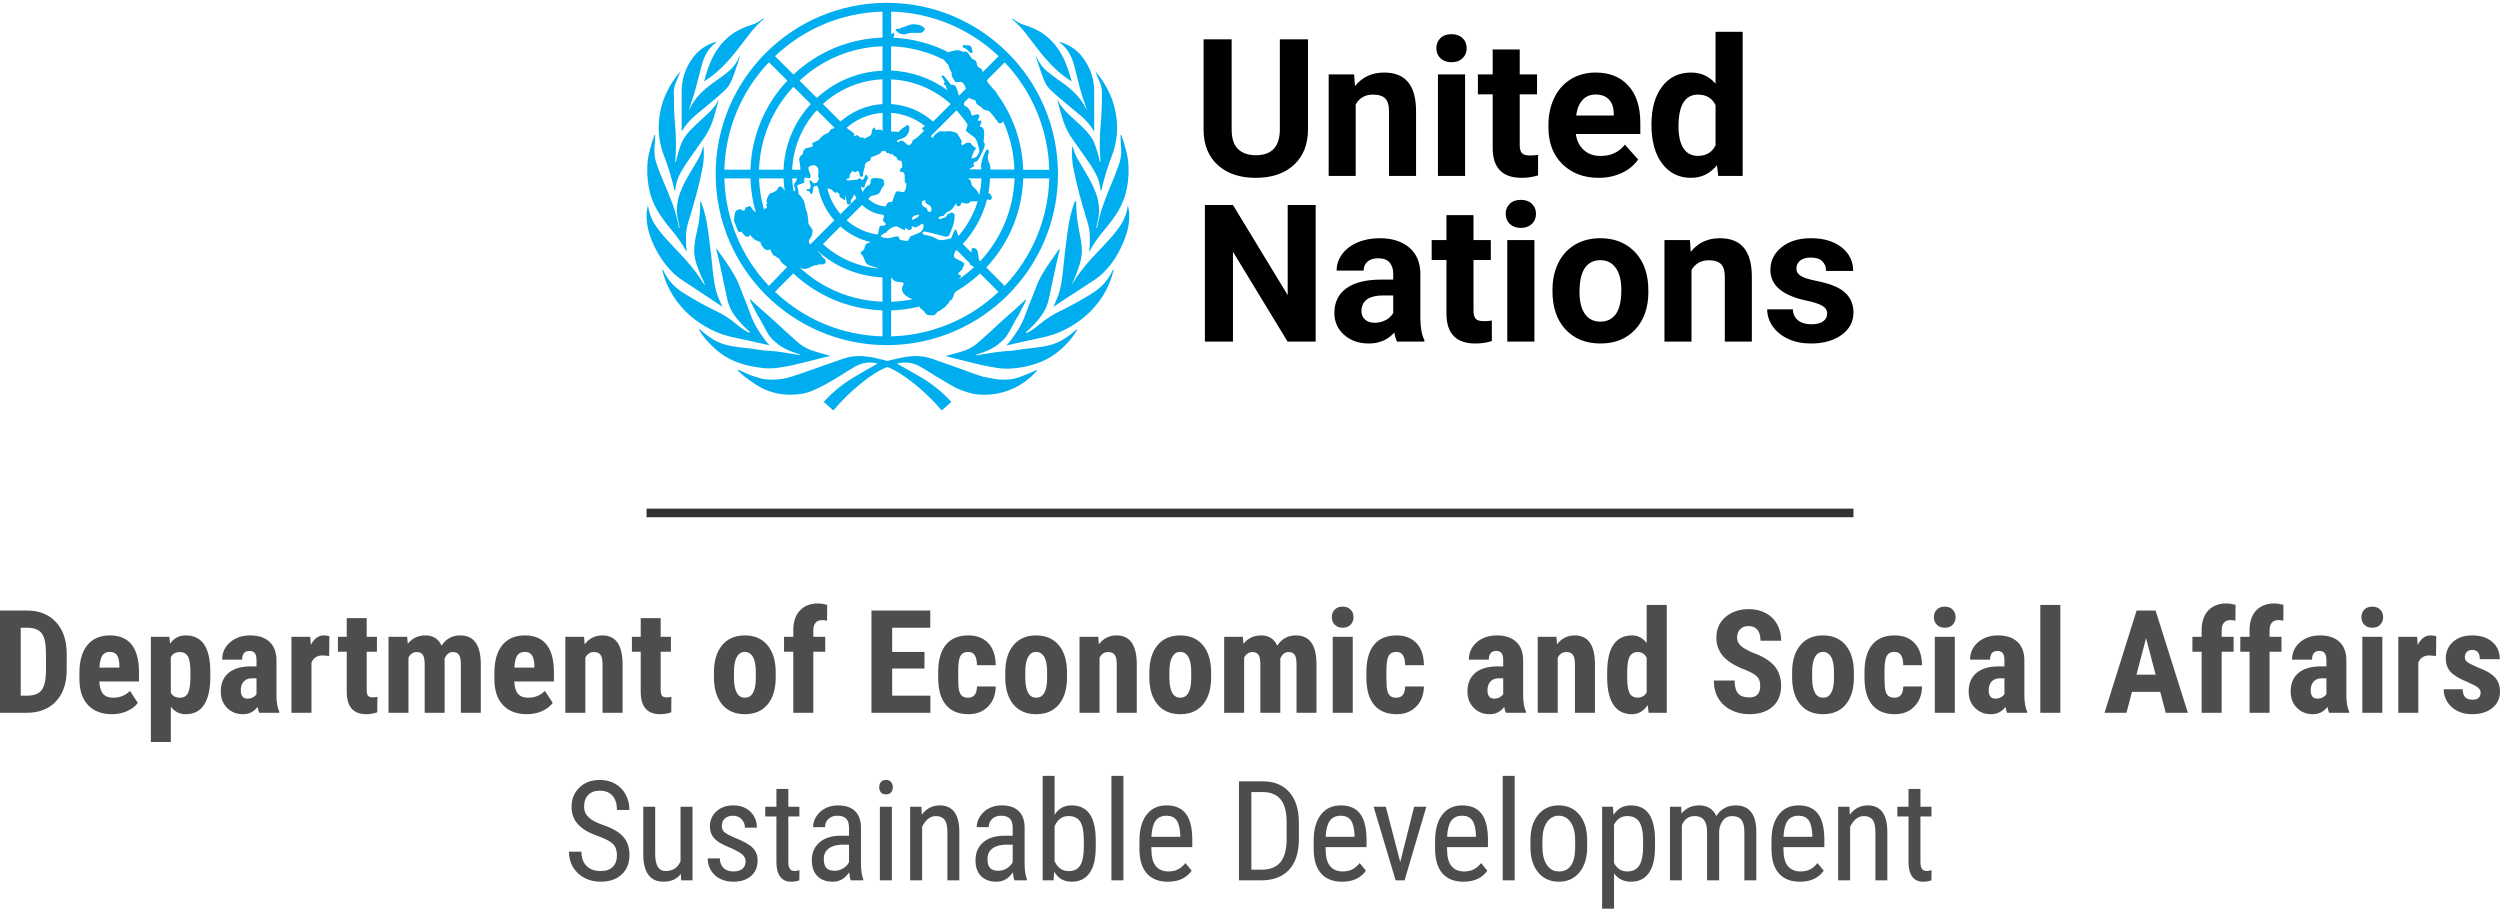 <?xml version="1.0" encoding="UTF-8"?>
<svg width="290px" height="106px" viewBox="0 0 290 106" version="1.1" xmlns="http://www.w3.org/2000/svg" xmlns:xlink="http://www.w3.org/1999/xlink">
    <!-- Generator: Sketch 56.3 (81716) - https://sketch.com -->
    <title>Group 3</title>
    <desc>Created with Sketch.</desc>
    <g id="Symbols" stroke="none" stroke-width="1" fill="none" fill-rule="evenodd">
        <g id="element-/-masthead-/-mobile" transform="translate(0, -4)">
            <g id="Group-3">
                <rect id="Rectangle-Copy-2" fill="#333333" x="75" y="63" width="140" height="1"></rect>
                <g id="Group-2" transform="translate(0, 74)" fill="#4D4D4D" fill-rule="nonzero">
                    <path d="M0,12.685 L0,0.823 L3.149,0.823 C4.54,0.823 5.648,1.263 6.475,2.143 C7.301,3.023 7.722,4.228 7.738,5.76 L7.738,7.683 C7.738,9.241 7.325,10.465 6.499,11.353 C5.673,12.241 4.535,12.685 3.084,12.685 L0,12.685 Z M2.405,2.819 L2.405,10.697 L3.125,10.697 C3.926,10.697 4.491,10.486 4.818,10.066 C5.145,9.645 5.317,8.918 5.333,7.886 L5.333,5.825 C5.333,4.717 5.178,3.944 4.867,3.507 C4.556,3.07 4.027,2.841 3.28,2.819 L2.405,2.819 Z M12.992,12.848 C11.803,12.848 10.876,12.495 10.21,11.789 C9.545,11.083 9.212,10.072 9.212,8.758 L9.212,8.057 C9.212,6.667 9.518,5.594 10.129,4.839 C10.739,4.084 11.615,3.707 12.754,3.707 C13.867,3.707 14.704,4.061 15.266,4.77 C15.827,5.479 16.114,6.528 16.125,7.919 L16.125,9.051 L11.519,9.051 C11.552,9.703 11.696,10.18 11.953,10.481 C12.209,10.782 12.604,10.933 13.139,10.933 C13.913,10.933 14.56,10.67 15.078,10.143 L15.986,11.536 C15.702,11.927 15.29,12.243 14.75,12.485 C14.21,12.727 13.624,12.848 12.992,12.848 Z M11.536,7.438 L13.851,7.438 L13.851,7.226 C13.84,6.699 13.752,6.3 13.589,6.029 C13.425,5.757 13.142,5.621 12.738,5.621 C12.335,5.621 12.041,5.765 11.859,6.053 C11.676,6.341 11.568,6.803 11.536,7.438 Z M24.396,8.554 C24.396,9.939 24.158,11.001 23.681,11.74 C23.203,12.478 22.493,12.848 21.55,12.848 C20.83,12.848 20.252,12.557 19.815,11.976 L19.815,16.074 L17.5,16.074 L17.5,3.87 L19.644,3.87 L19.725,4.676 C20.167,4.03 20.77,3.707 21.533,3.707 C22.477,3.707 23.187,4.049 23.664,4.733 C24.141,5.418 24.385,6.466 24.396,7.878 L24.396,8.554 Z M22.09,7.976 C22.09,7.123 21.995,6.52 21.807,6.167 C21.619,5.814 21.302,5.638 20.854,5.638 C20.38,5.638 20.034,5.836 19.815,6.232 L19.815,10.363 C20.023,10.743 20.374,10.933 20.871,10.933 C21.329,10.933 21.646,10.74 21.824,10.355 C22.001,9.969 22.09,9.369 22.09,8.554 L22.09,7.976 Z M30.067,12.685 C30.001,12.549 29.936,12.321 29.87,12 C29.456,12.565 28.894,12.848 28.185,12.848 C27.444,12.848 26.829,12.603 26.341,12.114 C25.853,11.626 25.609,10.993 25.609,10.216 C25.609,9.293 25.904,8.579 26.496,8.074 C27.088,7.569 27.94,7.311 29.052,7.3 L29.756,7.3 L29.756,6.591 C29.756,6.194 29.688,5.915 29.551,5.752 C29.415,5.589 29.216,5.507 28.954,5.507 C28.376,5.507 28.087,5.844 28.087,6.518 L25.772,6.518 C25.772,5.703 26.079,5.031 26.692,4.501 C27.306,3.972 28.082,3.707 29.02,3.707 C29.99,3.707 30.742,3.958 31.273,4.46 C31.805,4.963 32.071,5.681 32.071,6.615 L32.071,10.762 C32.082,11.522 32.191,12.117 32.398,12.546 L32.398,12.685 L30.067,12.685 Z M28.701,11.039 C28.957,11.039 29.175,10.988 29.355,10.884 C29.535,10.781 29.669,10.659 29.756,10.518 L29.756,8.685 L29.2,8.685 C28.807,8.685 28.498,8.81 28.271,9.059 C28.045,9.309 27.932,9.643 27.932,10.061 C27.932,10.713 28.188,11.039 28.701,11.039 Z M38.183,6.094 L37.414,6.029 C36.781,6.029 36.353,6.306 36.13,6.86 L36.13,12.685 L33.807,12.685 L33.807,3.87 L35.991,3.87 L36.056,4.823 C36.422,4.079 36.926,3.707 37.57,3.707 C37.831,3.707 38.044,3.742 38.208,3.813 L38.183,6.094 Z M42.536,1.703 L42.536,3.87 L43.723,3.87 L43.723,5.605 L42.536,5.605 L42.536,9.98 C42.536,10.328 42.584,10.567 42.68,10.697 C42.775,10.827 42.959,10.892 43.232,10.892 C43.455,10.892 43.638,10.873 43.78,10.835 L43.763,12.628 C43.371,12.774 42.945,12.848 42.487,12.848 C40.993,12.848 40.238,11.995 40.221,10.29 L40.221,5.605 L39.199,5.605 L39.199,3.87 L40.221,3.87 L40.221,1.703 L42.536,1.703 Z M47.233,3.87 L47.299,4.684 C47.817,4.033 48.501,3.707 49.352,3.707 C50.236,3.707 50.86,4.103 51.225,4.896 C51.733,4.103 52.455,3.707 53.393,3.707 C54.942,3.707 55.735,4.774 55.773,6.909 L55.773,12.685 L53.459,12.685 L53.459,7.055 C53.459,6.545 53.388,6.181 53.246,5.964 C53.104,5.746 52.864,5.638 52.526,5.638 C52.095,5.638 51.773,5.901 51.561,6.428 L51.577,6.705 L51.577,12.685 L49.262,12.685 L49.262,7.072 C49.262,6.566 49.194,6.201 49.058,5.976 C48.921,5.75 48.679,5.638 48.33,5.638 C47.931,5.638 47.615,5.852 47.381,6.281 L47.381,12.685 L45.066,12.685 L45.066,3.87 L47.233,3.87 Z M61.125,12.848 C59.936,12.848 59.009,12.495 58.344,11.789 C57.678,11.083 57.346,10.072 57.346,8.758 L57.346,8.057 C57.346,6.667 57.651,5.594 58.262,4.839 C58.873,4.084 59.748,3.707 60.888,3.707 C62,3.707 62.837,4.061 63.399,4.77 C63.961,5.479 64.247,6.528 64.258,7.919 L64.258,9.051 L59.652,9.051 C59.685,9.703 59.83,10.18 60.086,10.481 C60.342,10.782 60.738,10.933 61.272,10.933 C62.047,10.933 62.693,10.67 63.211,10.143 L64.119,11.536 C63.835,11.927 63.424,12.243 62.884,12.485 C62.344,12.727 61.757,12.848 61.125,12.848 Z M59.669,7.438 L61.984,7.438 L61.984,7.226 C61.973,6.699 61.886,6.3 61.722,6.029 C61.558,5.757 61.275,5.621 60.871,5.621 C60.468,5.621 60.175,5.765 59.992,6.053 C59.809,6.341 59.702,6.803 59.669,7.438 Z M67.752,3.87 L67.818,4.742 C68.341,4.052 69.026,3.707 69.871,3.707 C71.393,3.707 72.175,4.769 72.219,6.892 L72.219,12.685 L69.896,12.685 L69.896,7.063 C69.896,6.564 69.821,6.201 69.671,5.976 C69.521,5.75 69.258,5.638 68.881,5.638 C68.461,5.638 68.134,5.852 67.9,6.281 L67.9,12.685 L65.576,12.685 L65.576,3.87 L67.752,3.87 Z M76.638,1.703 L76.638,3.87 L77.824,3.87 L77.824,5.605 L76.638,5.605 L76.638,9.98 C76.638,10.328 76.685,10.567 76.781,10.697 C76.876,10.827 77.06,10.892 77.333,10.892 C77.556,10.892 77.739,10.873 77.881,10.835 L77.865,12.628 C77.472,12.774 77.047,12.848 76.589,12.848 C75.094,12.848 74.339,11.995 74.323,10.29 L74.323,5.605 L73.3,5.605 L73.3,3.87 L74.323,3.87 L74.323,1.703 L76.638,1.703 Z M82.817,7.992 C82.817,6.656 83.133,5.608 83.766,4.847 C84.398,4.087 85.274,3.707 86.391,3.707 C87.52,3.707 88.401,4.087 89.034,4.847 C89.666,5.608 89.983,6.661 89.983,8.008 L89.983,8.571 C89.983,9.912 89.669,10.96 89.042,11.715 C88.415,12.47 87.537,12.848 86.408,12.848 C85.274,12.848 84.391,12.469 83.762,11.711 C83.132,10.954 82.817,9.901 82.817,8.554 L82.817,7.992 Z M85.14,8.571 C85.14,10.146 85.563,10.933 86.408,10.933 C87.188,10.933 87.608,10.276 87.668,8.962 L87.676,7.992 C87.676,7.188 87.564,6.592 87.34,6.204 C87.117,5.816 86.8,5.621 86.391,5.621 C85.999,5.621 85.692,5.816 85.471,6.204 C85.25,6.592 85.14,7.188 85.14,7.992 L85.14,8.571 Z M92.021,12.685 L92.021,5.605 L90.949,5.605 L90.949,3.87 L92.021,3.87 L92.021,3.08 C92.026,2.107 92.284,1.351 92.794,0.811 C93.304,0.27 94.009,0 94.909,0 C95.181,0 95.53,0.054 95.956,0.163 L95.939,2.004 C95.781,1.955 95.593,1.931 95.375,1.931 C94.688,1.931 94.344,2.338 94.344,3.153 L94.344,3.87 L95.727,3.87 L95.727,5.605 L94.344,5.605 L94.344,12.685 L92.021,12.685 Z M107.239,7.552 L103.493,7.552 L103.493,10.697 L107.926,10.697 L107.926,12.685 L101.088,12.685 L101.088,0.823 L107.91,0.823 L107.91,2.819 L103.493,2.819 L103.493,5.621 L107.239,5.621 L107.239,7.552 Z M112.304,10.933 C112.975,10.933 113.316,10.499 113.327,9.63 L115.503,9.63 C115.492,10.591 115.195,11.368 114.611,11.96 C114.028,12.552 113.275,12.848 112.353,12.848 C111.214,12.848 110.344,12.495 109.744,11.789 C109.144,11.083 108.839,10.042 108.828,8.668 L108.828,7.968 C108.828,6.583 109.124,5.526 109.715,4.799 C110.307,4.071 111.181,3.707 112.337,3.707 C113.313,3.707 114.082,4.007 114.644,4.607 C115.206,5.207 115.492,6.059 115.503,7.161 L113.327,7.161 C113.321,6.667 113.24,6.287 113.081,6.021 C112.923,5.754 112.661,5.621 112.296,5.621 C111.893,5.621 111.604,5.764 111.429,6.049 C111.254,6.334 111.162,6.887 111.151,7.707 L111.151,8.603 C111.151,9.32 111.186,9.821 111.257,10.106 C111.328,10.391 111.445,10.601 111.609,10.734 C111.773,10.867 112.004,10.933 112.304,10.933 Z M116.609,7.992 C116.609,6.656 116.925,5.608 117.558,4.847 C118.19,4.087 119.065,3.707 120.183,3.707 C121.312,3.707 122.193,4.087 122.826,4.847 C123.458,5.608 123.774,6.661 123.774,8.008 L123.774,8.571 C123.774,9.912 123.461,10.96 122.834,11.715 C122.207,12.47 121.329,12.848 120.2,12.848 C119.065,12.848 118.183,12.469 117.553,11.711 C116.924,10.954 116.609,9.901 116.609,8.554 L116.609,7.992 Z M118.932,8.571 C118.932,10.146 119.354,10.933 120.2,10.933 C120.98,10.933 121.399,10.276 121.459,8.962 L121.468,7.992 C121.468,7.188 121.356,6.592 121.132,6.204 C120.909,5.816 120.592,5.621 120.183,5.621 C119.791,5.621 119.484,5.816 119.263,6.204 C119.042,6.592 118.932,7.188 118.932,7.992 L118.932,8.571 Z M127.4,3.87 L127.465,4.742 C127.989,4.052 128.673,3.707 129.518,3.707 C131.04,3.707 131.823,4.769 131.866,6.892 L131.866,12.685 L129.543,12.685 L129.543,7.063 C129.543,6.564 129.468,6.201 129.318,5.976 C129.168,5.75 128.905,5.638 128.529,5.638 C128.109,5.638 127.782,5.852 127.547,6.281 L127.547,12.685 L125.224,12.685 L125.224,3.87 L127.4,3.87 Z M133.324,7.992 C133.324,6.656 133.64,5.608 134.273,4.847 C134.905,4.087 135.781,3.707 136.899,3.707 C138.027,3.707 138.908,4.087 139.541,4.847 C140.173,5.608 140.49,6.661 140.49,8.008 L140.49,8.571 C140.49,9.912 140.176,10.96 139.549,11.715 C138.922,12.47 138.044,12.848 136.915,12.848 C135.781,12.848 134.898,12.469 134.269,11.711 C133.639,10.954 133.324,9.901 133.324,8.554 L133.324,7.992 Z M135.647,8.571 C135.647,10.146 136.07,10.933 136.915,10.933 C137.695,10.933 138.115,10.276 138.175,8.962 L138.183,7.992 C138.183,7.188 138.071,6.592 137.847,6.204 C137.624,5.816 137.308,5.621 136.899,5.621 C136.506,5.621 136.199,5.816 135.978,6.204 C135.757,6.592 135.647,7.188 135.647,7.992 L135.647,8.571 Z M144.172,3.87 L144.238,4.684 C144.756,4.033 145.44,3.707 146.291,3.707 C147.174,3.707 147.799,4.103 148.164,4.896 C148.671,4.103 149.394,3.707 150.332,3.707 C151.881,3.707 152.674,4.774 152.712,6.909 L152.712,12.685 L150.397,12.685 L150.397,7.055 C150.397,6.545 150.326,6.181 150.185,5.964 C150.043,5.746 149.803,5.638 149.465,5.638 C149.034,5.638 148.712,5.901 148.5,6.428 L148.516,6.705 L148.516,12.685 L146.201,12.685 L146.201,7.072 C146.201,6.566 146.133,6.201 145.996,5.976 C145.86,5.75 145.617,5.638 145.268,5.638 C144.87,5.638 144.554,5.852 144.319,6.281 L144.319,12.685 L142.004,12.685 L142.004,3.87 L144.172,3.87 Z M156.918,12.685 L154.595,12.685 L154.595,3.87 L156.918,3.87 L156.918,12.685 Z M154.489,1.589 C154.489,1.23 154.603,0.937 154.833,0.709 C155.062,0.481 155.367,0.367 155.749,0.367 C156.13,0.367 156.436,0.481 156.665,0.709 C156.894,0.937 157.008,1.23 157.008,1.589 C157.008,1.942 156.895,2.235 156.669,2.469 C156.443,2.702 156.136,2.819 155.749,2.819 C155.362,2.819 155.055,2.702 154.828,2.469 C154.602,2.235 154.489,1.942 154.489,1.589 Z M161.975,10.933 C162.646,10.933 162.987,10.499 162.998,9.63 L165.174,9.63 C165.163,10.591 164.866,11.368 164.282,11.96 C163.699,12.552 162.946,12.848 162.024,12.848 C160.885,12.848 160.015,12.495 159.415,11.789 C158.815,11.083 158.51,10.042 158.499,8.668 L158.499,7.968 C158.499,6.583 158.795,5.526 159.386,4.799 C159.978,4.071 160.852,3.707 162.008,3.707 C162.984,3.707 163.753,4.007 164.315,4.607 C164.877,5.207 165.163,6.059 165.174,7.161 L162.998,7.161 C162.992,6.667 162.911,6.287 162.752,6.021 C162.594,5.754 162.333,5.621 161.967,5.621 C161.564,5.621 161.275,5.764 161.1,6.049 C160.926,6.334 160.833,6.887 160.822,7.707 L160.822,8.603 C160.822,9.32 160.857,9.821 160.928,10.106 C160.999,10.391 161.116,10.601 161.28,10.734 C161.444,10.867 161.675,10.933 161.975,10.933 Z M174.682,12.685 C174.617,12.549 174.551,12.321 174.486,12 C174.072,12.565 173.51,12.848 172.801,12.848 C172.059,12.848 171.444,12.603 170.956,12.114 C170.468,11.626 170.224,10.993 170.224,10.216 C170.224,9.293 170.52,8.579 171.112,8.074 C171.703,7.569 172.555,7.311 173.668,7.3 L174.371,7.3 L174.371,6.591 C174.371,6.194 174.303,5.915 174.167,5.752 C174.031,5.589 173.832,5.507 173.57,5.507 C172.992,5.507 172.703,5.844 172.703,6.518 L170.388,6.518 C170.388,5.703 170.694,5.031 171.308,4.501 C171.921,3.972 172.697,3.707 173.635,3.707 C174.606,3.707 175.357,3.958 175.889,4.46 C176.421,4.963 176.686,5.681 176.686,6.615 L176.686,10.762 C176.697,11.522 176.806,12.117 177.014,12.546 L177.014,12.685 L174.682,12.685 Z M173.316,11.039 C173.573,11.039 173.791,10.988 173.971,10.884 C174.151,10.781 174.284,10.659 174.371,10.518 L174.371,8.685 L173.815,8.685 C173.423,8.685 173.113,8.81 172.887,9.059 C172.66,9.309 172.547,9.643 172.547,10.061 C172.547,10.713 172.804,11.039 173.316,11.039 Z M180.549,3.87 L180.614,4.742 C181.138,4.052 181.822,3.707 182.668,3.707 C184.189,3.707 184.972,4.769 185.015,6.892 L185.015,12.685 L182.692,12.685 L182.692,7.063 C182.692,6.564 182.617,6.201 182.467,5.976 C182.317,5.75 182.054,5.638 181.678,5.638 C181.258,5.638 180.931,5.852 180.696,6.281 L180.696,12.685 L178.373,12.685 L178.373,3.87 L180.549,3.87 Z M186.432,8.008 C186.432,6.564 186.678,5.486 187.168,4.774 C187.659,4.063 188.374,3.707 189.312,3.707 C189.993,3.707 190.56,4 191.013,4.587 L191.013,0.171 L193.344,0.171 L193.344,12.685 L191.242,12.685 L191.136,11.789 C190.661,12.495 190.05,12.848 189.303,12.848 C188.376,12.848 187.669,12.495 187.181,11.789 C186.693,11.083 186.443,10.045 186.432,8.676 L186.432,8.008 Z M188.755,8.587 C188.755,9.456 188.848,10.063 189.033,10.408 C189.219,10.753 189.532,10.925 189.974,10.925 C190.432,10.925 190.779,10.721 191.013,10.314 L191.013,6.289 C190.784,5.855 190.44,5.638 189.982,5.638 C189.557,5.638 189.246,5.809 189.05,6.151 C188.853,6.493 188.755,7.101 188.755,7.976 L188.755,8.587 Z M204.186,9.573 C204.186,9.089 204.062,8.724 203.814,8.477 C203.566,8.23 203.115,7.973 202.46,7.707 C201.266,7.256 200.407,6.728 199.883,6.122 C199.36,5.517 199.098,4.801 199.098,3.976 C199.098,2.976 199.454,2.174 200.166,1.568 C200.877,0.963 201.781,0.66 202.877,0.66 C203.608,0.66 204.26,0.813 204.832,1.12 C205.405,1.427 205.845,1.86 206.154,2.42 C206.462,2.979 206.616,3.615 206.616,4.326 L204.219,4.326 C204.219,3.772 204.1,3.35 203.863,3.059 C203.626,2.769 203.284,2.623 202.836,2.623 C202.417,2.623 202.089,2.747 201.855,2.994 C201.62,3.241 201.503,3.574 201.503,3.992 C201.503,4.318 201.634,4.613 201.896,4.876 C202.158,5.139 202.621,5.412 203.286,5.695 C204.448,6.113 205.292,6.626 205.818,7.234 C206.344,7.843 206.608,8.617 206.608,9.556 C206.608,10.588 206.278,11.395 205.618,11.976 C204.958,12.557 204.061,12.848 202.926,12.848 C202.158,12.848 201.457,12.69 200.824,12.375 C200.192,12.06 199.697,11.609 199.339,11.023 C198.982,10.436 198.804,9.744 198.804,8.945 L201.217,8.945 C201.217,9.63 201.35,10.127 201.618,10.436 C201.885,10.746 202.321,10.901 202.926,10.901 C203.766,10.901 204.186,10.458 204.186,9.573 Z M207.885,7.992 C207.885,6.656 208.201,5.608 208.834,4.847 C209.467,4.087 210.342,3.707 211.46,3.707 C212.589,3.707 213.469,4.087 214.102,4.847 C214.735,5.608 215.051,6.661 215.051,8.008 L215.051,8.571 C215.051,9.912 214.737,10.96 214.11,11.715 C213.483,12.47 212.605,12.848 211.476,12.848 C210.342,12.848 209.46,12.469 208.83,11.711 C208.2,10.954 207.885,9.901 207.885,8.554 L207.885,7.992 Z M210.208,8.571 C210.208,10.146 210.631,10.933 211.476,10.933 C212.256,10.933 212.676,10.276 212.736,8.962 L212.744,7.992 C212.744,7.188 212.632,6.592 212.409,6.204 C212.185,5.816 211.869,5.621 211.46,5.621 C211.067,5.621 210.761,5.816 210.54,6.204 C210.319,6.592 210.208,7.188 210.208,7.992 L210.208,8.571 Z M219.756,10.933 C220.427,10.933 220.768,10.499 220.779,9.63 L222.955,9.63 C222.944,10.591 222.646,11.368 222.063,11.96 C221.479,12.552 220.727,12.848 219.805,12.848 C218.665,12.848 217.796,12.495 217.196,11.789 C216.596,11.083 216.29,10.042 216.28,8.668 L216.28,7.968 C216.28,6.583 216.575,5.526 217.167,4.799 C217.759,4.071 218.633,3.707 219.789,3.707 C220.765,3.707 221.534,4.007 222.096,4.607 C222.657,5.207 222.944,6.059 222.955,7.161 L220.779,7.161 C220.773,6.667 220.691,6.287 220.533,6.021 C220.375,5.754 220.113,5.621 219.748,5.621 C219.344,5.621 219.055,5.764 218.881,6.049 C218.706,6.334 218.614,6.887 218.603,7.707 L218.603,8.603 C218.603,9.32 218.638,9.821 218.709,10.106 C218.78,10.391 218.897,10.601 219.061,10.734 C219.224,10.867 219.456,10.933 219.756,10.933 Z M226.76,12.685 L224.437,12.685 L224.437,3.87 L226.76,3.87 L226.76,12.685 Z M224.33,1.589 C224.33,1.23 224.445,0.937 224.674,0.709 C224.903,0.481 225.208,0.367 225.59,0.367 C225.972,0.367 226.277,0.481 226.506,0.709 C226.735,0.937 226.85,1.23 226.85,1.589 C226.85,1.942 226.737,2.235 226.51,2.469 C226.284,2.702 225.977,2.819 225.59,2.819 C225.203,2.819 224.896,2.702 224.67,2.469 C224.444,2.235 224.33,1.942 224.33,1.589 Z M232.823,12.685 C232.758,12.549 232.692,12.321 232.627,12 C232.212,12.565 231.651,12.848 230.942,12.848 C230.2,12.848 229.585,12.603 229.097,12.114 C228.609,11.626 228.365,10.993 228.365,10.216 C228.365,9.293 228.661,8.579 229.252,8.074 C229.844,7.569 230.696,7.311 231.809,7.3 L232.512,7.3 L232.512,6.591 C232.512,6.194 232.444,5.915 232.308,5.752 C232.171,5.589 231.972,5.507 231.71,5.507 C231.132,5.507 230.843,5.844 230.843,6.518 L228.528,6.518 C228.528,5.703 228.835,5.031 229.449,4.501 C230.062,3.972 230.838,3.707 231.776,3.707 C232.747,3.707 233.498,3.958 234.03,4.46 C234.561,4.963 234.827,5.681 234.827,6.615 L234.827,10.762 C234.838,11.522 234.947,12.117 235.154,12.546 L235.154,12.685 L232.823,12.685 Z M231.457,11.039 C231.713,11.039 231.931,10.988 232.111,10.884 C232.291,10.781 232.425,10.659 232.512,10.518 L232.512,8.685 L231.956,8.685 C231.563,8.685 231.254,8.81 231.027,9.059 C230.801,9.309 230.688,9.643 230.688,10.061 C230.688,10.713 230.944,11.039 231.457,11.039 Z M239.001,12.685 L236.677,12.685 L236.677,0.171 L239.001,0.171 L239.001,12.685 Z M250.587,10.257 L247.307,10.257 L246.669,12.685 L244.124,12.685 L247.846,0.823 L250.047,0.823 L253.793,12.685 L251.225,12.685 L250.587,10.257 Z M247.83,8.261 L250.055,8.261 L248.943,4.033 L247.83,8.261 Z M255.39,12.685 L255.39,5.605 L254.319,5.605 L254.319,3.87 L255.39,3.87 L255.39,3.08 C255.396,2.107 255.653,1.351 256.163,0.811 C256.673,0.27 257.378,0 258.278,0 C258.55,0 258.899,0.054 259.325,0.163 L259.308,2.004 C259.15,1.955 258.962,1.931 258.744,1.931 C258.057,1.931 257.713,2.338 257.713,3.153 L257.713,3.87 L259.096,3.87 L259.096,5.605 L257.713,5.605 L257.713,12.685 L255.39,12.685 Z M260.946,12.685 L260.946,5.605 L259.874,5.605 L259.874,3.87 L260.946,3.87 L260.946,3.08 C260.951,2.107 261.209,1.351 261.719,0.811 C262.229,0.27 262.934,0 263.834,0 C264.106,0 264.455,0.054 264.881,0.163 L264.864,2.004 C264.706,1.955 264.518,1.931 264.3,1.931 C263.613,1.931 263.269,2.338 263.269,3.153 L263.269,3.87 L264.652,3.87 L264.652,5.605 L263.269,5.605 L263.269,12.685 L260.946,12.685 Z M270.175,12.685 C270.109,12.549 270.044,12.321 269.978,12 C269.564,12.565 269.002,12.848 268.293,12.848 C267.552,12.848 266.937,12.603 266.449,12.114 C265.961,11.626 265.717,10.993 265.717,10.216 C265.717,9.293 266.012,8.579 266.604,8.074 C267.196,7.569 268.048,7.311 269.16,7.3 L269.864,7.3 L269.864,6.591 C269.864,6.194 269.796,5.915 269.659,5.752 C269.523,5.589 269.324,5.507 269.062,5.507 C268.484,5.507 268.195,5.844 268.195,6.518 L265.88,6.518 C265.88,5.703 266.187,5.031 266.8,4.501 C267.414,3.972 268.19,3.707 269.128,3.707 C270.098,3.707 270.85,3.958 271.381,4.46 C271.913,4.963 272.179,5.681 272.179,6.615 L272.179,10.762 C272.19,11.522 272.299,12.117 272.506,12.546 L272.506,12.685 L270.175,12.685 Z M268.809,11.039 C269.065,11.039 269.283,10.988 269.463,10.884 C269.643,10.781 269.777,10.659 269.864,10.518 L269.864,8.685 L269.308,8.685 C268.915,8.685 268.606,8.81 268.379,9.059 C268.153,9.309 268.04,9.643 268.04,10.061 C268.04,10.713 268.296,11.039 268.809,11.039 Z M276.352,12.685 L274.029,12.685 L274.029,3.87 L276.352,3.87 L276.352,12.685 Z M273.923,1.589 C273.923,1.23 274.037,0.937 274.266,0.709 C274.495,0.481 274.801,0.367 275.183,0.367 C275.564,0.367 275.87,0.481 276.099,0.709 C276.328,0.937 276.442,1.23 276.442,1.589 C276.442,1.942 276.329,2.235 276.103,2.469 C275.877,2.702 275.57,2.819 275.183,2.819 C274.795,2.819 274.489,2.702 274.262,2.469 C274.036,2.235 273.923,1.942 273.923,1.589 Z M282.579,6.094 L281.81,6.029 C281.178,6.029 280.749,6.306 280.526,6.86 L280.526,12.685 L278.203,12.685 L278.203,3.87 L280.387,3.87 L280.452,4.823 C280.818,4.079 281.322,3.707 281.966,3.707 C282.227,3.707 282.44,3.742 282.604,3.813 L282.579,6.094 Z M287.75,10.322 C287.75,10.127 287.656,9.946 287.468,9.78 C287.28,9.615 286.862,9.391 286.213,9.108 C285.258,8.723 284.602,8.323 284.245,7.911 C283.888,7.498 283.709,6.985 283.709,6.371 C283.709,5.6 283.989,4.963 284.548,4.46 C285.107,3.958 285.847,3.707 286.769,3.707 C287.74,3.707 288.517,3.957 289.1,4.456 C289.684,4.956 289.975,5.627 289.975,6.469 L287.66,6.469 C287.66,5.752 287.361,5.393 286.761,5.393 C286.515,5.393 286.313,5.469 286.155,5.621 C285.997,5.773 285.918,5.985 285.918,6.257 C285.918,6.452 286.005,6.625 286.18,6.774 C286.354,6.924 286.766,7.137 287.415,7.414 C288.359,7.761 289.025,8.148 289.415,8.575 C289.805,9.001 290,9.554 290,10.233 C290,11.02 289.703,11.653 289.108,12.131 C288.514,12.609 287.734,12.848 286.769,12.848 C286.12,12.848 285.547,12.721 285.051,12.469 C284.555,12.216 284.166,11.865 283.885,11.414 C283.604,10.963 283.464,10.477 283.464,9.956 L285.665,9.956 C285.675,10.357 285.769,10.659 285.947,10.86 C286.124,11.061 286.414,11.161 286.818,11.161 C287.44,11.161 287.75,10.882 287.75,10.322 Z" id="DepartmentofEconomicandSocialAffairs"></path>
                    <path d="M71.565,29.217 C71.565,28.644 71.411,28.205 71.101,27.899 C70.792,27.594 70.234,27.297 69.427,27.008 C68.62,26.718 68.003,26.414 67.576,26.096 C67.149,25.778 66.829,25.415 66.617,25.007 C66.405,24.599 66.299,24.133 66.299,23.606 C66.299,22.696 66.601,21.947 67.207,21.357 C67.812,20.768 68.604,20.473 69.584,20.473 C70.255,20.473 70.853,20.625 71.377,20.927 C71.901,21.23 72.304,21.649 72.587,22.186 C72.87,22.723 73.012,23.312 73.012,23.954 L71.565,23.954 C71.565,23.243 71.395,22.694 71.054,22.304 C70.714,21.915 70.224,21.72 69.584,21.72 C69.003,21.72 68.552,21.883 68.232,22.21 C67.913,22.536 67.753,22.993 67.753,23.583 C67.753,24.067 67.926,24.472 68.272,24.798 C68.618,25.124 69.152,25.416 69.875,25.674 C71.002,26.048 71.808,26.508 72.292,27.055 C72.777,27.602 73.019,28.318 73.019,29.201 C73.019,30.133 72.718,30.878 72.115,31.439 C71.513,31.999 70.693,32.279 69.655,32.279 C68.99,32.279 68.375,32.133 67.812,31.841 C67.248,31.549 66.806,31.139 66.483,30.61 C66.161,30.081 66,29.475 66,28.791 L67.446,28.791 C67.446,29.501 67.644,30.054 68.04,30.448 C68.435,30.843 68.974,31.04 69.655,31.04 C70.289,31.04 70.766,30.877 71.086,30.551 C71.405,30.225 71.565,29.78 71.565,29.217 Z M78.981,31.372 C78.52,31.977 77.847,32.279 76.961,32.279 C76.191,32.279 75.609,32.012 75.216,31.478 C74.823,30.944 74.624,30.167 74.619,29.146 L74.619,23.583 L76.002,23.583 L76.002,29.044 C76.002,30.375 76.4,31.04 77.197,31.04 C78.041,31.04 78.622,30.661 78.942,29.904 L78.942,23.583 L80.333,23.583 L80.333,32.121 L79.013,32.121 L78.981,31.372 Z M86.492,29.935 C86.492,29.635 86.379,29.378 86.154,29.162 C85.928,28.946 85.493,28.694 84.849,28.404 C84.099,28.094 83.572,27.828 83.265,27.607 C82.958,27.386 82.729,27.135 82.577,26.854 C82.425,26.572 82.349,26.237 82.349,25.848 C82.349,25.153 82.602,24.576 83.108,24.115 C83.613,23.655 84.259,23.425 85.045,23.425 C85.873,23.425 86.539,23.667 87.042,24.151 C87.545,24.635 87.797,25.256 87.797,26.013 L86.413,26.013 C86.413,25.629 86.285,25.302 86.028,25.031 C85.771,24.76 85.444,24.624 85.045,24.624 C84.637,24.624 84.316,24.731 84.082,24.944 C83.849,25.157 83.733,25.442 83.733,25.8 C83.733,26.084 83.818,26.313 83.988,26.487 C84.158,26.66 84.568,26.889 85.218,27.173 C86.251,27.578 86.953,27.974 87.325,28.361 C87.697,28.748 87.883,29.238 87.883,29.833 C87.883,30.575 87.629,31.168 87.121,31.612 C86.612,32.057 85.931,32.279 85.077,32.279 C84.191,32.279 83.473,32.024 82.923,31.514 C82.373,31.003 82.098,30.356 82.098,29.572 L83.497,29.572 C83.513,30.046 83.657,30.417 83.929,30.685 C84.202,30.953 84.584,31.088 85.077,31.088 C85.538,31.088 85.889,30.984 86.13,30.776 C86.371,30.568 86.492,30.288 86.492,29.935 Z M91.447,21.515 L91.447,23.583 L92.729,23.583 L92.729,24.711 L91.447,24.711 L91.447,30.006 C91.447,30.343 91.502,30.598 91.612,30.772 C91.723,30.945 91.911,31.032 92.178,31.032 C92.362,31.032 92.548,31.001 92.737,30.938 L92.721,32.121 C92.406,32.227 92.084,32.279 91.754,32.279 C91.204,32.279 90.785,32.082 90.496,31.687 C90.208,31.293 90.064,30.735 90.064,30.014 L90.064,24.711 L88.767,24.711 L88.767,23.583 L90.064,23.583 L90.064,21.515 L91.447,21.515 Z M98.691,32.121 C98.607,31.937 98.546,31.627 98.51,31.19 C98.017,31.916 97.388,32.279 96.623,32.279 C95.853,32.279 95.252,32.062 94.819,31.628 C94.387,31.194 94.171,30.582 94.171,29.793 C94.171,28.925 94.464,28.236 95.051,27.726 C95.638,27.215 96.442,26.955 97.464,26.944 L98.486,26.944 L98.486,26.037 C98.486,25.527 98.374,25.164 98.148,24.948 C97.923,24.732 97.58,24.624 97.118,24.624 C96.699,24.624 96.359,24.749 96.097,24.999 C95.835,25.249 95.704,25.566 95.704,25.95 L94.312,25.95 C94.312,25.514 94.441,25.097 94.697,24.699 C94.954,24.302 95.3,23.99 95.735,23.764 C96.17,23.538 96.655,23.425 97.189,23.425 C98.059,23.425 98.721,23.642 99.174,24.076 C99.627,24.51 99.859,25.143 99.87,25.974 L99.87,30.283 C99.875,30.94 99.964,31.511 100.137,31.995 L100.137,32.121 L98.691,32.121 Z M96.836,31.009 C97.176,31.009 97.501,30.914 97.81,30.725 C98.119,30.535 98.345,30.298 98.486,30.014 L98.486,27.978 L97.7,27.978 C97.04,27.989 96.518,28.137 96.136,28.424 C95.753,28.711 95.562,29.112 95.562,29.628 C95.562,30.112 95.659,30.463 95.853,30.681 C96.047,30.899 96.374,31.009 96.836,31.009 Z M103.458,32.121 L102.066,32.121 L102.066,23.583 L103.458,23.583 L103.458,32.121 Z M103.568,21.318 C103.568,21.555 103.502,21.752 103.371,21.91 C103.24,22.068 103.041,22.146 102.774,22.146 C102.512,22.146 102.315,22.068 102.184,21.91 C102.053,21.752 101.988,21.555 101.988,21.318 C101.988,21.081 102.053,20.881 102.184,20.718 C102.315,20.555 102.512,20.473 102.774,20.473 C103.036,20.473 103.234,20.556 103.367,20.722 C103.501,20.888 103.568,21.086 103.568,21.318 Z M106.888,23.583 L106.928,24.506 C107.468,23.785 108.157,23.425 108.995,23.425 C110.499,23.425 111.262,24.432 111.282,26.447 L111.282,32.121 L109.899,32.121 L109.899,26.51 C109.899,25.842 109.788,25.368 109.565,25.086 C109.342,24.805 109.008,24.664 108.563,24.664 C108.217,24.664 107.906,24.78 107.631,25.011 C107.356,25.243 107.135,25.545 106.967,25.919 L106.967,32.121 L105.576,32.121 L105.576,23.583 L106.888,23.583 Z M117.677,32.121 C117.593,31.937 117.533,31.627 117.496,31.19 C117.003,31.916 116.374,32.279 115.609,32.279 C114.839,32.279 114.238,32.062 113.805,31.628 C113.373,31.194 113.157,30.582 113.157,29.793 C113.157,28.925 113.45,28.236 114.037,27.726 C114.624,27.215 115.429,26.955 116.45,26.944 L117.472,26.944 L117.472,26.037 C117.472,25.527 117.36,25.164 117.134,24.948 C116.909,24.732 116.566,24.624 116.105,24.624 C115.685,24.624 115.345,24.749 115.083,24.999 C114.821,25.249 114.69,25.566 114.69,25.95 L113.298,25.95 C113.298,25.514 113.427,25.097 113.684,24.699 C113.94,24.302 114.286,23.99 114.721,23.764 C115.156,23.538 115.641,23.425 116.175,23.425 C117.045,23.425 117.707,23.642 118.16,24.076 C118.613,24.51 118.845,25.143 118.856,25.974 L118.856,30.283 C118.861,30.94 118.95,31.511 119.123,31.995 L119.123,32.121 L117.677,32.121 Z M115.822,31.009 C116.162,31.009 116.487,30.914 116.796,30.725 C117.106,30.535 117.331,30.298 117.472,30.014 L117.472,27.978 L116.686,27.978 C116.026,27.989 115.505,28.137 115.122,28.424 C114.74,28.711 114.548,29.112 114.548,29.628 C114.548,30.112 114.645,30.463 114.839,30.681 C115.033,30.899 115.36,31.009 115.822,31.009 Z M127.105,28.262 C127.105,29.593 126.867,30.596 126.39,31.269 C125.913,31.942 125.221,32.279 124.315,32.279 C123.413,32.279 122.737,31.89 122.287,31.111 L122.216,32.121 L120.95,32.121 L120.95,20 L122.334,20 L122.334,24.522 C122.79,23.791 123.445,23.425 124.299,23.425 C125.232,23.425 125.931,23.756 126.398,24.419 C126.864,25.082 127.1,26.082 127.105,27.418 L127.105,28.262 Z M125.722,27.465 C125.722,26.455 125.581,25.736 125.301,25.307 C125.021,24.878 124.566,24.664 123.937,24.664 C123.219,24.664 122.685,25.053 122.334,25.832 L122.334,29.896 C122.68,30.664 123.219,31.048 123.953,31.048 C124.582,31.048 125.033,30.827 125.305,30.385 C125.578,29.943 125.716,29.257 125.722,28.326 L125.722,27.465 Z M130.316,32.121 L128.924,32.121 L128.924,20 L130.316,20 L130.316,32.121 Z M135.476,32.279 C134.417,32.279 133.605,31.962 133.039,31.328 C132.473,30.694 132.185,29.764 132.175,28.539 L132.175,27.505 C132.175,26.232 132.451,25.233 133.004,24.51 C133.557,23.787 134.328,23.425 135.319,23.425 C136.314,23.425 137.058,23.743 137.551,24.38 C138.044,25.016 138.295,26.008 138.306,27.355 L138.306,28.27 L133.558,28.27 L133.558,28.468 C133.558,29.383 133.73,30.048 134.073,30.464 C134.416,30.88 134.91,31.088 135.555,31.088 C135.963,31.088 136.324,31.01 136.635,30.855 C136.947,30.7 137.239,30.454 137.512,30.117 L138.235,31.001 C137.632,31.853 136.713,32.279 135.476,32.279 Z M135.319,24.624 C134.742,24.624 134.315,24.823 134.037,25.22 C133.76,25.617 133.602,26.234 133.566,27.071 L136.914,27.071 L136.914,26.881 C136.878,26.071 136.732,25.492 136.478,25.145 C136.224,24.798 135.837,24.624 135.319,24.624 Z M143.721,32.121 L143.721,20.631 L146.449,20.631 C147.785,20.631 148.822,21.051 149.561,21.89 C150.3,22.729 150.67,23.909 150.67,25.429 L150.67,27.355 C150.67,28.875 150.295,30.05 149.546,30.878 C148.796,31.707 147.709,32.121 146.284,32.121 L143.721,32.121 Z M145.159,21.878 L145.159,30.882 L146.315,30.882 C147.326,30.882 148.065,30.592 148.532,30.01 C148.998,29.429 149.236,28.568 149.247,27.426 L149.247,25.39 C149.247,24.18 149.015,23.292 148.551,22.727 C148.087,22.161 147.387,21.878 146.449,21.878 L145.159,21.878 Z M155.688,32.279 C154.63,32.279 153.817,31.962 153.252,31.328 C152.686,30.694 152.397,29.764 152.387,28.539 L152.387,27.505 C152.387,26.232 152.663,25.233 153.216,24.51 C153.769,23.787 154.541,23.425 155.531,23.425 C156.527,23.425 157.271,23.743 157.763,24.38 C158.256,25.016 158.508,26.008 158.518,27.355 L158.518,28.27 L153.77,28.27 L153.77,28.468 C153.77,29.383 153.942,30.048 154.285,30.464 C154.628,30.88 155.122,31.088 155.767,31.088 C156.176,31.088 156.536,31.01 156.848,30.855 C157.159,30.7 157.452,30.454 157.724,30.117 L158.447,31.001 C157.845,31.853 156.925,32.279 155.688,32.279 Z M155.531,24.624 C154.955,24.624 154.528,24.823 154.25,25.22 C153.972,25.617 153.815,26.234 153.778,27.071 L157.127,27.071 L157.127,26.881 C157.09,26.071 156.945,25.492 156.69,25.145 C156.436,24.798 156.05,24.624 155.531,24.624 Z M162.428,29.998 L164.04,23.583 L165.455,23.583 L162.931,32.121 L161.894,32.121 L159.339,23.583 L160.754,23.583 L162.428,29.998 Z M169.774,32.279 C168.715,32.279 167.903,31.962 167.337,31.328 C166.771,30.694 166.483,29.764 166.472,28.539 L166.472,27.505 C166.472,26.232 166.749,25.233 167.302,24.51 C167.854,23.787 168.626,23.425 169.616,23.425 C170.612,23.425 171.356,23.743 171.849,24.38 C172.341,25.016 172.593,26.008 172.603,27.355 L172.603,28.27 L167.856,28.27 L167.856,28.468 C167.856,29.383 168.027,30.048 168.371,30.464 C168.714,30.88 169.208,31.088 169.852,31.088 C170.261,31.088 170.621,31.01 170.933,30.855 C171.245,30.7 171.537,30.454 171.81,30.117 L172.533,31.001 C171.93,31.853 171.01,32.279 169.774,32.279 Z M169.616,24.624 C169.04,24.624 168.613,24.823 168.335,25.22 C168.057,25.617 167.9,26.234 167.864,27.071 L171.212,27.071 L171.212,26.881 C171.175,26.071 171.03,25.492 170.776,25.145 C170.522,24.798 170.135,24.624 169.616,24.624 Z M175.704,32.121 L174.313,32.121 L174.313,20 L175.704,20 L175.704,32.121 Z M177.531,27.457 C177.531,26.216 177.831,25.233 178.431,24.51 C179.031,23.787 179.824,23.425 180.809,23.425 C181.794,23.425 182.587,23.777 183.187,24.482 C183.787,25.187 184.095,26.147 184.111,27.363 L184.111,28.262 C184.111,29.499 183.812,30.477 183.215,31.198 C182.617,31.919 181.821,32.279 180.825,32.279 C179.84,32.279 179.05,31.929 178.455,31.23 C177.86,30.53 177.552,29.583 177.531,28.389 L177.531,27.457 Z M178.923,28.262 C178.923,29.141 179.094,29.831 179.438,30.334 C179.781,30.836 180.243,31.088 180.825,31.088 C182.051,31.088 182.683,30.198 182.719,28.42 L182.719,27.457 C182.719,26.584 182.546,25.894 182.201,25.386 C181.855,24.878 181.391,24.624 180.809,24.624 C180.238,24.624 179.781,24.878 179.438,25.386 C179.094,25.894 178.923,26.581 178.923,27.45 L178.923,28.262 Z M191.983,28.262 C191.983,29.614 191.74,30.622 191.256,31.285 C190.771,31.948 190.086,32.279 189.2,32.279 C188.346,32.279 187.688,31.956 187.227,31.308 L187.227,35.404 L185.844,35.404 L185.844,23.583 L187.101,23.583 L187.172,24.53 C187.638,23.793 188.307,23.425 189.176,23.425 C190.109,23.425 190.806,23.751 191.267,24.403 C191.728,25.056 191.967,26.032 191.983,27.331 L191.983,28.262 Z M190.599,27.465 C190.599,26.508 190.452,25.802 190.159,25.346 C189.866,24.891 189.394,24.664 188.744,24.664 C188.079,24.664 187.573,24.998 187.227,25.666 L187.227,30.109 C187.568,30.761 188.079,31.088 188.76,31.088 C189.389,31.088 189.851,30.86 190.147,30.405 C190.443,29.95 190.594,29.254 190.599,28.318 L190.599,27.465 Z M195.02,23.583 L195.052,24.372 C195.571,23.741 196.254,23.425 197.103,23.425 C198.052,23.425 198.715,23.838 199.092,24.664 C199.627,23.838 200.371,23.425 201.324,23.425 C202.891,23.425 203.693,24.406 203.73,26.368 L203.73,32.121 L202.346,32.121 L202.346,26.503 C202.346,25.882 202.236,25.42 202.016,25.118 C201.796,24.815 201.424,24.664 200.9,24.664 C200.481,24.664 200.14,24.827 199.878,25.153 C199.616,25.479 199.464,25.895 199.422,26.4 L199.422,32.121 L198.023,32.121 L198.023,26.439 C198.007,25.256 197.528,24.664 196.585,24.664 C195.882,24.664 195.387,25.016 195.099,25.721 L195.099,32.121 L193.716,32.121 L193.716,23.583 L195.02,23.583 Z M208.796,32.279 C207.737,32.279 206.925,31.962 206.359,31.328 C205.793,30.694 205.505,29.764 205.494,28.539 L205.494,27.505 C205.494,26.232 205.771,25.233 206.323,24.51 C206.876,23.787 207.648,23.425 208.638,23.425 C209.634,23.425 210.378,23.743 210.871,24.38 C211.363,25.016 211.615,26.008 211.625,27.355 L211.625,28.27 L206.878,28.27 L206.878,28.468 C206.878,29.383 207.049,30.048 207.392,30.464 C207.736,30.88 208.23,31.088 208.874,31.088 C209.283,31.088 209.643,31.01 209.955,30.855 C210.267,30.7 210.559,30.454 210.831,30.117 L211.555,31.001 C210.952,31.853 210.032,32.279 208.796,32.279 Z M208.638,24.624 C208.062,24.624 207.635,24.823 207.357,25.22 C207.079,25.617 206.922,26.234 206.885,27.071 L210.234,27.071 L210.234,26.881 C210.197,26.071 210.052,25.492 209.798,25.145 C209.544,24.798 209.157,24.624 208.638,24.624 Z M214.537,23.583 L214.577,24.506 C215.116,23.785 215.806,23.425 216.644,23.425 C218.148,23.425 218.91,24.432 218.931,26.447 L218.931,32.121 L217.548,32.121 L217.548,26.51 C217.548,25.842 217.437,25.368 217.214,25.086 C216.991,24.805 216.657,24.664 216.212,24.664 C215.866,24.664 215.555,24.78 215.28,25.011 C215.005,25.243 214.784,25.545 214.616,25.919 L214.616,32.121 L213.225,32.121 L213.225,23.583 L214.537,23.583 Z M222.771,21.515 L222.771,23.583 L224.052,23.583 L224.052,24.711 L222.771,24.711 L222.771,30.006 C222.771,30.343 222.826,30.598 222.936,30.772 C223.046,30.945 223.235,31.032 223.502,31.032 C223.685,31.032 223.871,31.001 224.06,30.938 L224.044,32.121 C223.73,32.227 223.408,32.279 223.077,32.279 C222.527,32.279 222.108,32.082 221.82,31.687 C221.532,31.293 221.387,30.735 221.387,30.014 L221.387,24.711 L220.091,24.711 L220.091,23.583 L221.387,23.583 L221.387,21.515 L222.771,21.515 Z" id="SustainableDevelopment"></path>
                </g>
                <g id="Group" transform="translate(75, 0)" fill-rule="nonzero">
                    <g id="logo-/-icon" fill="#00ADEF">
                        <path d="M5.796,17.271 C6.504,16.699 7.344,15.996 8.316,15.163 C8.67,14.858 8.958,14.593 9.179,14.374 C9.407,14.142 9.597,13.876 9.742,13.585 C9.921,13.211 10.076,12.826 10.205,12.432 L10.836,10.556 L10.767,10.556 C10.511,11.185 10.115,11.747 9.609,12.2 C9.121,12.612 8.611,12.997 8.082,13.353 C7.499,13.751 6.946,14.191 6.427,14.669 C5.808,15.264 5.302,15.967 4.936,16.744 L4.936,16.678 C5.331,15.537 5.627,14.572 5.824,13.781 C6.021,12.99 6.201,12.3 6.364,11.709 C6.496,11.171 6.695,10.652 6.957,10.164 C7.244,9.67 7.633,9.242 8.097,8.909 L8.097,8.843 C6.902,9.158 5.867,9.908 5.195,10.945 C4.45,12.031 4.058,13.32 4.073,14.636 L4.073,19.246 C4.524,18.49 5.108,17.82 5.796,17.271 Z M8.909,11.64 C9.506,11.026 10.067,10.378 10.589,9.698 C11.098,9.041 11.581,8.417 12.038,7.825 C12.496,7.235 13.015,6.694 13.585,6.211 L13.519,6.145 C13.09,6.515 12.584,6.785 12.038,6.934 C11.38,7.141 10.75,7.428 10.162,7.789 C9.405,8.282 8.755,8.922 8.252,9.673 C7.636,10.521 7.11,11.782 6.672,13.455 C7.485,12.938 8.235,12.329 8.909,11.64 Z M1.527,28.858 C1.978,29.535 2.469,30.183 2.999,30.8 C3.607,31.527 4.144,32.309 4.605,33.137 L4.656,33.137 C4.603,32.785 4.578,32.429 4.582,32.073 L4.582,31.149 C4.631,30.554 4.756,29.968 4.954,29.405 C5.203,28.594 5.464,27.695 5.735,26.707 C6.007,25.719 6.243,24.721 6.445,23.711 C6.638,22.829 6.697,21.923 6.618,21.023 L6.552,21.023 C6.411,21.616 6.176,22.182 5.855,22.7 C5.521,23.25 5.18,23.82 4.836,24.413 C4.476,25.024 4.165,25.662 3.907,26.323 C3.638,27.026 3.504,27.774 3.51,28.527 C3.525,28.893 3.578,29.256 3.668,29.611 C3.739,29.882 3.792,30.158 3.826,30.436 L3.76,30.436 C3.595,29.495 3.348,28.57 3.022,27.672 C2.687,26.794 2.359,25.982 2.036,25.236 C1.714,24.489 1.446,23.81 1.232,23.199 C1.043,22.711 0.935,22.195 0.911,21.672 C0.908,21.32 0.923,20.969 0.955,20.618 C0.986,20.29 1.001,19.96 0.998,19.631 L0.927,19.631 C0.72,20.191 0.543,20.762 0.397,21.341 C0.202,22.031 0.097,22.742 0.084,23.459 C0.052,24.537 0.185,25.613 0.476,26.651 C0.725,27.431 1.078,28.173 1.527,28.858 Z M13.511,46.699 C14.081,46.752 14.655,46.741 15.222,46.666 C15.527,46.623 15.922,46.559 16.406,46.47 C16.889,46.381 17.513,46.238 18.279,46.04 C19.045,45.841 20.061,45.592 21.334,45.276 C20.499,45.057 19.776,44.851 19.162,44.652 C18.472,44.412 17.843,44.02 17.322,43.507 C16.576,42.853 15.83,42.173 15.084,41.471 C14.504,40.926 13.893,40.417 13.303,39.882 C13.135,39.732 12.272,38.968 12.03,38.716 L11.964,38.785 C12.063,38.943 12.875,40.567 12.875,40.567 C12.875,40.567 13.002,40.743 13.053,40.837 C13.274,41.227 13.49,41.619 13.702,42.013 C13.786,42.168 13.868,42.323 13.957,42.481 C14.214,42.986 14.589,43.422 15.049,43.754 C15.607,44.278 16.529,44.737 17.816,45.131 L17.816,45.195 C17.256,45.108 16.784,45.032 16.4,44.965 C16.014,44.902 15.66,44.848 15.339,44.803 C15.018,44.757 14.695,44.726 14.372,44.706 C13.98,44.678 13.578,44.657 13.188,44.596 C12.878,44.551 12.575,44.492 12.262,44.456 L11.348,44.352 L10.874,44.299 C10.316,44.241 9.763,44.143 9.22,44.003 C8.696,43.866 8.195,43.655 7.731,43.377 C7.161,43.028 6.629,42.62 6.145,42.16 L6.079,42.227 C6.334,42.672 6.633,43.091 6.972,43.476 C7.392,43.961 7.858,44.405 8.362,44.803 C8.954,45.273 9.611,45.655 10.312,45.938 C11.14,46.271 12.007,46.497 12.893,46.61 L13.511,46.699 Z M3.243,26.081 L3.327,26.081 C3.364,25.725 3.429,25.373 3.52,25.027 C3.643,24.644 3.806,24.275 4.007,23.927 C4.316,23.382 4.656,22.854 5.025,22.347 C5.46,21.731 6.043,20.898 6.781,19.844 C7.24,19.137 7.591,18.364 7.822,17.553 C8.082,16.674 8.256,16.038 8.344,15.644 L8.278,15.644 C8.203,15.842 8.105,16.03 7.985,16.204 C7.876,16.357 7.731,16.533 7.563,16.731 C7.395,16.93 7.15,17.139 6.873,17.403 C6.595,17.668 6.214,18.017 5.735,18.455 C4.87,19.245 4.306,19.97 4.045,20.628 C3.77,21.333 3.553,22.06 3.396,22.8 L3.33,22.8 C3.358,22.448 3.378,22.107 3.393,21.781 C3.408,21.456 3.414,21.018 3.414,20.509 C3.414,19.852 3.37,19.083 3.289,18.205 C3.207,17.327 3.164,16.187 3.164,14.781 C3.161,14.351 3.248,13.924 3.419,13.529 C3.592,13.135 3.744,12.765 3.872,12.412 L3.818,12.412 C2.996,13.397 2.351,14.517 1.912,15.723 C1.583,16.708 1.411,17.739 1.403,18.778 C1.413,19.965 1.646,21.139 2.09,22.24 C2.569,23.493 2.954,24.78 3.24,26.091 L3.243,26.081 Z M10.116,43.135 L12.867,43.736 L14.298,44.064 C13.789,43.637 12.898,42.211 12.898,42.211 C12.547,41.641 12.258,41.034 12.038,40.401 C11.773,39.679 11.4,38.724 10.918,37.538 C10.797,37.178 10.653,36.826 10.487,36.484 C10.332,36.179 10.156,35.86 9.958,35.529 C9.759,35.199 9.518,34.829 9.232,34.412 C8.947,33.995 8.581,33.48 8.14,32.864 L8.077,32.931 C8.207,33.368 8.392,34.16 8.634,35.3 C8.876,36.441 9.105,37.517 9.324,38.525 C9.458,39.276 9.762,39.985 10.212,40.6 C10.742,41.311 11.348,41.962 12.02,42.54 L11.954,42.608 C11.643,42.519 11.116,42.168 10.365,41.555 C9.638,40.953 8.838,40.444 7.985,40.04 C6.628,39.386 5.313,38.649 4.047,37.833 C3.091,37.196 2.339,36.296 1.884,35.242 L1.818,35.308 C2.065,36.357 2.483,37.357 3.055,38.271 C3.591,39.13 4.25,39.906 5.01,40.575 C5.753,41.227 6.578,41.779 7.463,42.219 C8.298,42.641 9.185,42.952 10.1,43.143 L10.116,43.135 Z M3.943,36.362 L8.805,39.587 C8.591,39.146 8.409,38.728 8.26,38.335 C8.099,37.909 7.981,37.468 7.906,37.019 C7.82,36.535 7.744,35.998 7.68,35.407 C7.616,34.814 7.542,34.099 7.456,33.267 C7.286,31.821 7.136,30.702 7.005,29.909 C6.852,29.033 6.616,28.173 6.3,27.341 L6.234,27.341 C6.24,27.979 6.207,28.618 6.135,29.252 C6.077,29.74 5.992,30.223 5.88,30.701 C5.771,31.139 5.682,31.543 5.626,31.917 C5.556,32.338 5.523,32.764 5.526,33.19 C5.56,33.835 5.704,34.47 5.951,35.066 C6.179,35.708 6.447,36.334 6.753,36.942 L6.687,37.008 C6.048,35.964 5.311,34.983 4.485,34.079 C3.762,33.312 3.106,32.61 2.515,31.973 C1.963,31.388 1.458,30.761 1.003,30.097 C0.554,29.405 0.268,28.62 0.166,27.801 C0.113,28.008 0.071,28.217 0.041,28.428 C0.013,28.635 -0.001,28.844 5.08727271e-05,29.054 C0.004,29.827 0.137,30.595 0.395,31.324 C0.647,32.071 0.977,32.788 1.38,33.465 C1.745,34.087 2.172,34.671 2.652,35.209 C3.035,35.643 3.469,36.03 3.943,36.362 L3.943,36.362 Z M43.952,7.832 C44.414,8.426 44.896,9.052 45.398,9.708 C45.922,10.385 46.483,11.033 47.078,11.648 C47.752,12.335 48.503,12.942 49.316,13.458 C48.878,11.783 48.352,10.521 47.738,9.673 C47.234,8.925 46.584,8.286 45.828,7.794 C45.24,7.434 44.61,7.147 43.952,6.939 C43.406,6.788 42.899,6.519 42.468,6.15 L42.402,6.216 C42.974,6.7 43.493,7.241 43.952,7.832 L43.952,7.832 Z M48.28,43.41 C47.814,43.687 47.312,43.897 46.788,44.034 C46.244,44.173 45.692,44.272 45.134,44.332 L44.663,44.383 L43.749,44.487 C43.436,44.525 43.133,44.581 42.822,44.627 C42.433,44.688 42.031,44.708 41.636,44.736 C41.315,44.757 40.995,44.79 40.671,44.833 C40.348,44.876 39.997,44.932 39.61,44.996 C39.223,45.06 38.755,45.139 38.195,45.225 L38.195,45.161 C39.483,44.768 40.405,44.309 40.962,43.784 C41.419,43.451 41.793,43.015 42.054,42.512 C42.135,42.356 42.216,42.199 42.308,42.043 C42.519,41.649 42.736,41.259 42.955,40.867 C43.008,40.773 43.135,40.597 43.135,40.597 C43.135,40.597 43.945,38.968 44.047,38.816 L43.98,38.747 C43.726,39.001 42.866,39.765 42.708,39.913 C42.12,40.447 41.506,40.956 40.926,41.501 C40.183,42.202 39.438,42.881 38.691,43.537 C38.168,44.051 37.539,44.442 36.848,44.685 C36.237,44.881 35.512,45.088 34.679,45.307 C35.952,45.614 36.97,45.868 37.734,46.07 C38.498,46.269 39.126,46.411 39.61,46.5 C40.094,46.589 40.488,46.653 40.794,46.696 C41.12,46.743 41.449,46.765 41.779,46.763 C42.021,46.764 42.263,46.753 42.504,46.729 C42.713,46.712 43.128,46.663 43.128,46.663 C44.013,46.551 44.881,46.325 45.709,45.991 C46.411,45.709 47.069,45.327 47.661,44.856 C48.165,44.459 48.631,44.015 49.051,43.53 C49.389,43.143 49.688,42.725 49.944,42.28 L49.878,42.214 C49.384,42.666 48.845,43.067 48.27,43.41 L48.28,43.41 Z M51.968,37.848 C50.702,38.664 49.387,39.401 48.03,40.055 C47.177,40.46 46.376,40.968 45.648,41.57 C44.899,42.186 44.375,42.535 44.062,42.621 L43.996,42.557 C44.667,41.978 45.273,41.327 45.803,40.615 C46.254,40.001 46.558,39.291 46.691,38.541 C46.91,37.533 47.14,36.458 47.381,35.316 C47.636,34.175 47.809,33.384 47.939,32.946 L47.872,32.88 C47.432,33.496 47.071,34.01 46.783,34.427 C46.495,34.845 46.256,35.216 46.058,35.545 C45.859,35.873 45.683,36.194 45.528,36.499 C45.361,36.84 45.217,37.192 45.098,37.553 C44.614,38.741 44.24,39.696 43.975,40.417 C43.756,41.05 43.467,41.657 43.115,42.227 C43.115,42.227 42.224,43.652 41.718,44.08 L43.148,43.751 L45.9,43.151 C46.82,42.962 47.711,42.651 48.55,42.227 C49.436,41.788 50.261,41.235 51.003,40.582 C51.762,39.912 52.419,39.137 52.956,38.279 C53.525,37.365 53.939,36.364 54.183,35.316 L54.116,35.249 C53.662,36.306 52.913,37.208 51.958,37.848 L51.968,37.848 Z M53.964,25.243 C53.643,25.988 53.322,26.8 53.002,27.679 C52.675,28.578 52.428,29.503 52.261,30.444 L52.182,30.444 C52.216,30.166 52.269,29.892 52.34,29.621 C52.431,29.266 52.484,28.901 52.498,28.535 C52.504,27.781 52.369,27.034 52.1,26.33 C51.845,25.669 51.535,25.031 51.174,24.421 C50.82,23.828 50.476,23.255 50.156,22.708 C49.836,22.189 49.601,21.623 49.458,21.031 L49.382,21.031 C49.302,21.934 49.361,22.843 49.555,23.729 C49.759,24.747 49.995,25.746 50.265,26.725 C50.535,27.704 50.795,28.603 51.044,29.423 C51.243,29.986 51.369,30.572 51.418,31.167 L51.418,32.091 C51.418,32.443 51.39,32.794 51.334,33.142 L51.383,33.142 C51.844,32.315 52.382,31.532 52.989,30.805 C53.523,30.19 54.019,29.542 54.473,28.865 C54.921,28.181 55.274,27.438 55.522,26.659 C55.813,25.621 55.945,24.544 55.914,23.467 C55.9,22.753 55.794,22.045 55.598,21.359 C55.454,20.779 55.277,20.208 55.068,19.648 L54.982,19.648 C54.979,19.977 54.992,20.306 55.023,20.633 C55.054,20.984 55.067,21.336 55.063,21.687 C55.041,22.211 54.933,22.727 54.743,23.215 C54.536,23.822 54.276,24.498 53.964,25.243 Z M51.963,20.636 C51.703,19.978 51.139,19.253 50.27,18.462 L49.127,17.411 C48.847,17.156 48.618,16.915 48.445,16.719 C48.272,16.523 48.132,16.344 48.023,16.192 C47.903,16.018 47.804,15.829 47.73,15.632 L47.664,15.632 C47.75,16.026 47.918,16.663 48.186,17.541 C48.413,18.359 48.76,19.138 49.216,19.855 C49.955,20.908 50.541,21.742 50.975,22.357 C51.343,22.865 51.683,23.393 51.994,23.937 C52.196,24.291 52.359,24.666 52.48,25.055 C52.574,25.4 52.639,25.753 52.676,26.109 L52.757,26.109 C53.046,24.798 53.431,23.511 53.91,22.257 C54.349,21.158 54.579,19.987 54.587,18.803 C54.578,17.765 54.406,16.734 54.078,15.749 C53.647,14.532 53.005,13.401 52.182,12.407 L52.116,12.407 C52.245,12.758 52.397,13.131 52.571,13.527 C52.743,13.921 52.829,14.347 52.826,14.776 C52.826,16.181 52.784,17.323 52.701,18.2 C52.618,19.077 52.576,19.841 52.576,20.491 C52.576,21.018 52.576,21.445 52.597,21.764 C52.617,22.082 52.632,22.433 52.66,22.782 L52.594,22.782 C52.436,22.051 52.221,21.333 51.95,20.636 L51.963,20.636 Z M49.043,10.182 C49.304,10.664 49.503,11.177 49.636,11.709 C49.789,12.303 49.964,12.995 50.161,13.784 C50.358,14.573 50.655,15.538 51.052,16.68 L51.052,16.747 C50.684,15.97 50.179,15.267 49.56,14.672 C49.04,14.195 48.488,13.755 47.906,13.356 C47.376,13 46.866,12.615 46.378,12.203 C45.872,11.75 45.475,11.188 45.218,10.559 L45.151,10.559 C45.406,11.348 45.627,11.974 45.78,12.435 C45.91,12.829 46.065,13.214 46.246,13.588 C46.39,13.879 46.58,14.146 46.808,14.377 C47.03,14.596 47.318,14.86 47.671,15.166 C48.644,15.997 49.484,16.7 50.191,17.273 C50.885,17.823 51.473,18.494 51.927,19.254 L51.927,14.644 C51.941,13.329 51.548,12.041 50.802,10.958 C50.132,9.918 49.097,9.166 47.9,8.851 L47.9,8.909 C48.368,9.247 48.758,9.681 49.043,10.182 L49.043,10.182 Z M41.422,48.043 C41.058,48.047 40.694,48.014 40.335,47.946 C40.004,47.88 39.6,47.804 39.116,47.715 L39.116,47.732 C38.728,47.605 38.285,47.455 37.79,47.282 C37.281,47.106 36.678,46.887 35.972,46.62 C34.74,46.182 33.801,45.856 33.172,45.632 C32.568,45.418 31.933,45.306 31.291,45.301 C30.645,45.31 30.002,45.387 29.372,45.531 C28.715,45.673 28.239,45.785 27.926,45.872 C27.651,45.788 27.193,45.673 26.542,45.531 C25.916,45.387 25.277,45.31 24.635,45.301 C23.997,45.305 23.363,45.416 22.762,45.63 C22.125,45.847 21.192,46.173 19.962,46.607 C18.516,47.13 17.442,47.5 16.739,47.717 C16.037,47.935 15.306,48.045 14.57,48.043 C14.261,48.043 13.952,48.022 13.646,47.979 C13.377,47.945 13.113,47.879 12.86,47.781 C12.86,47.781 12.241,47.603 11.9,47.455 C11.559,47.307 11.136,47.114 10.645,46.892 L10.579,46.959 C11.282,47.75 12.89,48.74 12.89,48.74 C13.993,49.41 15.255,49.772 16.546,49.789 C17.018,49.793 17.491,49.76 17.958,49.69 C18.388,49.622 18.808,49.502 19.208,49.331 C19.623,49.155 20.086,48.936 20.59,48.674 C21.094,48.412 21.698,48.063 22.398,47.625 C23.143,47.144 23.767,46.76 24.271,46.477 C24.805,46.185 25.406,46.038 26.015,46.05 C26.283,46.05 26.55,46.095 26.804,46.182 C25.926,46.659 24.928,47.235 23.808,47.911 C22.602,48.659 21.505,49.572 20.55,50.621 L21.67,51.609 C22.644,50.459 23.723,49.403 24.895,48.455 C26.045,47.519 27.056,46.893 27.926,46.579 C28.793,46.892 29.812,47.517 30.981,48.455 C32.167,49.398 33.259,50.454 34.239,51.609 L35.359,50.621 C34.399,49.566 33.292,48.653 32.073,47.911 C30.931,47.232 29.921,46.656 29.044,46.182 C29.324,46.104 29.613,46.06 29.904,46.05 C30.515,46.037 31.119,46.185 31.655,46.477 C32.164,46.76 32.788,47.144 33.539,47.625 C34.198,48.02 34.771,48.356 35.257,48.644 C35.688,48.903 36.141,49.123 36.611,49.3 C37.01,49.448 37.418,49.569 37.833,49.662 C38.258,49.751 38.692,49.794 39.126,49.792 L39.381,49.792 C40.414,49.767 41.432,49.541 42.379,49.127 C43.513,48.645 44.516,47.903 45.309,46.961 L45.309,46.895 C44.601,47.234 43.875,47.533 43.133,47.791 C42.579,47.963 42.002,48.048 41.422,48.043 Z M55.985,28.939 C55.985,28.871 55.985,28.802 55.985,28.736 C55.985,28.669 55.97,28.529 55.957,28.43 C55.926,28.232 55.886,28.023 55.83,27.804 C55.734,28.62 55.453,29.403 55.01,30.095 C54.557,30.758 54.053,31.385 53.503,31.971 L53.399,32.085 C52.834,32.695 52.209,33.361 51.525,34.084 C50.715,34.973 49.99,35.936 49.359,36.96 L49.341,36.942 C49.642,36.336 49.897,35.709 50.105,35.066 C50.333,34.465 50.466,33.832 50.497,33.19 C50.5,32.764 50.467,32.338 50.398,31.917 C50.331,31.546 50.255,31.154 50.166,30.701 C50.077,30.248 50.003,29.782 49.937,29.252 C49.866,28.619 49.834,27.981 49.84,27.343 L49.774,27.343 C49.767,27.357 49.761,27.372 49.756,27.387 L49.756,27.348 L49.69,27.348 C49.373,28.18 49.137,29.04 48.985,29.917 C48.856,30.706 48.706,31.825 48.534,33.274 C48.448,34.107 48.374,34.822 48.308,35.415 C48.242,36.008 48.17,36.543 48.084,37.026 C48.008,37.475 47.89,37.916 47.73,38.342 C47.603,38.681 47.445,39.037 47.272,39.406 C47.236,39.467 47.206,39.526 47.167,39.587 L47.195,39.572 L47.195,39.595 L48.83,38.51 L52.118,36.362 C52.587,36.03 53.014,35.643 53.391,35.209 C53.872,34.677 54.291,34.093 54.641,33.468 C54.875,33.056 55.084,32.631 55.267,32.195 C55.387,31.917 55.499,31.635 55.598,31.342 C55.858,30.61 55.994,29.839 56,29.061 L56,29.061 L56,29.061 C56,29.018 56,28.977 55.985,28.939 L55.985,28.939 Z M36.838,9.558 C36.962,9.611 37.079,9.677 37.189,9.754 C37.268,9.835 37.342,9.92 37.411,10.009 C37.459,10.088 37.544,10.138 37.637,10.141 C37.764,10.141 37.828,10.098 37.828,10.009 C37.828,9.92 37.828,9.889 37.798,9.912 C37.767,9.935 37.764,9.912 37.764,9.813 C37.775,9.67 37.729,9.53 37.637,9.421 C37.497,9.253 37.262,9.199 37.062,9.288 C37.03,9.25 36.984,9.227 36.935,9.222 L36.871,9.222 C36.744,9.222 36.678,9.268 36.678,9.355 C36.679,9.451 36.745,9.534 36.838,9.558 L36.838,9.558 Z M29.861,7.977 L29.993,7.977 C30.248,7.885 30.514,7.828 30.785,7.809 L31.711,7.809 C31.863,7.821 32.01,7.759 32.108,7.644 C32.184,7.551 32.251,7.45 32.307,7.344 C32.113,7.09 31.828,6.922 31.513,6.873 C31.294,6.836 31.073,6.814 30.851,6.807 C30.579,6.858 30.314,6.939 30.059,7.048 C29.616,7.206 29.352,7.303 29.265,7.356 C29.043,7.311 28.911,7.356 28.868,7.494 C28.981,7.606 29.103,7.709 29.232,7.802 C29.417,7.928 29.638,7.99 29.861,7.977 Z M27.87,44.036 C38.836,44.036 47.725,35.147 47.725,24.182 C47.725,13.216 38.836,4.327 27.87,4.327 C16.905,4.327 8.016,13.216 8.016,24.182 C8.03,35.141 16.911,44.022 27.87,44.036 Z M9.034,24.691 L12.048,24.691 C12.089,26.016 12.298,27.331 12.669,28.603 C12.574,28.584 12.491,28.526 12.44,28.443 L12.346,28.351 L12.015,27.885 L11.455,28.079 C11.455,28.389 11.345,28.499 11.126,28.412 C11.063,28.335 10.971,28.287 10.872,28.277 C10.713,28.268 10.557,28.322 10.439,28.427 C10.32,28.533 10.249,28.681 10.24,28.84 C10.19,29.092 10.156,29.347 10.141,29.604 L10.604,30.8 C10.694,30.932 10.826,30.953 11.002,30.864 C11.126,31.026 11.259,31.182 11.401,31.329 C11.492,31.417 11.614,31.464 11.74,31.459 C11.877,31.459 11.946,31.396 11.946,31.261 L12.015,31.261 C12.111,31.357 12.203,31.458 12.29,31.564 C12.388,31.679 12.504,31.779 12.633,31.859 L12.633,31.798 C12.781,31.947 12.981,32.032 13.191,32.035 C13.257,32.308 13.392,32.561 13.583,32.768 C13.712,32.917 13.895,33.009 14.092,33.022 C14.191,33.014 14.282,32.966 14.346,32.89 C14.418,33.13 14.53,33.356 14.677,33.559 C14.791,33.619 14.902,33.685 15.008,33.758 C15.098,33.818 15.183,33.885 15.263,33.959 L15.392,33.959 L15.392,33.959 C15.452,34.162 15.565,34.345 15.721,34.488 C15.841,34.613 15.974,34.725 16.118,34.822 L16.077,34.84 L16.113,34.84 L16.161,34.84 C16.207,34.888 16.25,34.939 16.294,34.987 L14.196,37.164 C10.987,33.79 9.145,29.345 9.026,24.691 L9.034,24.691 Z M23.581,19.116 L23.418,19.012 L23.22,18.813 C24.382,17.8 25.843,17.194 27.382,17.088 L27.382,19.185 C27.354,19.164 27.323,19.148 27.29,19.137 C27.271,19.116 27.255,19.093 27.242,19.068 C27.242,19.068 27.224,19.068 27.219,19.068 C27.17,19.04 27.114,19.028 27.058,19.035 C27.03,19.035 27.01,19.035 26.982,19.035 L26.964,19.035 C26.915,19.037 26.866,19.044 26.819,19.058 C26.769,19.077 26.717,19.088 26.664,19.091 C26.635,19.091 26.607,19.084 26.582,19.071 C26.519,19.025 26.486,18.925 26.486,18.77 L26.486,18.77 L26.486,18.77 C26.307,18.859 26.206,18.946 26.185,19.025 C26.165,19.104 26.129,19.264 26.083,19.485 C26.043,19.665 25.905,19.808 25.727,19.855 C25.579,19.903 25.443,19.983 25.327,20.089 L25.126,19.954 L24.793,19.954 C24.734,19.891 24.666,19.836 24.592,19.791 C24.543,19.765 24.498,19.732 24.459,19.692 C24.416,19.648 24.396,19.648 24.396,19.692 C24.307,19.687 24.231,19.752 24.22,19.839 L24.024,19.643 L24.075,19.625 L24.075,19.493 C23.923,19.351 23.758,19.225 23.581,19.116 Z M22.494,18.098 L20.458,16.062 C22.352,14.326 24.797,13.313 27.364,13.198 L27.364,16.075 C25.56,16.187 23.845,16.9 22.494,18.101 L22.494,18.098 Z M23.635,27.654 C23.739,27.549 23.693,27.356 23.731,27.226 L23.505,27.437 C23.664,27.291 23.798,27.119 23.899,26.928 C23.952,26.8 24.019,26.678 24.098,26.564 L24.116,26.564 C24.186,26.708 24.265,26.846 24.352,26.979 L22.497,28.835 C21.758,27.976 21.234,26.953 20.97,25.852 C21.13,25.871 21.286,25.915 21.433,25.981 C21.579,26.099 21.719,26.225 21.85,26.358 C21.939,26.356 22.026,26.334 22.105,26.295 L22.359,26.491 C22.359,26.669 22.38,26.778 22.426,26.821 C22.426,26.865 22.492,26.921 22.624,26.987 C22.744,27.036 22.845,27.124 22.909,27.236 L23.042,27.17 C23.035,27.085 23.024,27 23.008,26.916 C22.986,26.783 23.008,26.717 23.042,26.717 L23.164,27.168 L23.294,27.697 L23.294,27.697 C23.407,27.737 23.533,27.722 23.635,27.656 L23.635,27.654 Z M27.583,29.759 C27.692,29.871 27.748,29.947 27.748,29.991 C27.748,30.123 27.57,30.189 27.219,30.189 C27.086,30.189 26.997,30.316 26.964,30.566 C26.931,30.815 26.875,31.027 26.832,31.195 L26.722,31.174 C26.723,31.182 26.723,31.189 26.722,31.197 C25.42,30.989 24.202,30.42 23.207,29.555 L24.989,27.773 C25.671,28.425 26.552,28.83 27.491,28.921 C27.485,29.019 27.507,29.116 27.555,29.201 C27.467,29.288 27.419,29.407 27.422,29.53 C27.417,29.576 27.473,29.652 27.583,29.761 L27.583,29.759 Z M18.78,29.884 C18.762,29.508 18.717,29.133 18.646,28.764 C18.593,28.561 18.527,28.362 18.447,28.168 C18.421,27.862 18.351,27.562 18.238,27.277 C18.068,26.975 17.857,26.698 17.612,26.452 L17.612,26.065 C17.584,25.932 17.539,25.802 17.48,25.679 L17.48,25.61 C17.469,25.537 17.512,25.467 17.582,25.442 L18.279,25.2 C18.264,24.994 18.288,24.787 18.348,24.589 L18.826,24.673 C18.964,24.673 19.032,24.584 19.032,24.401 C19.003,24.26 18.959,24.122 18.9,23.991 C18.831,23.839 18.786,23.678 18.768,23.512 C18.768,23.421 18.834,23.342 18.964,23.273 C19.086,23.209 19.221,23.174 19.358,23.171 C19.542,23.154 19.72,23.242 19.819,23.398 C19.905,23.547 19.95,23.717 19.949,23.889 C19.95,24.009 19.939,24.13 19.918,24.248 C19.897,24.344 19.886,24.442 19.885,24.541 L20.015,24.607 C19.928,25.042 19.76,25.259 19.491,25.259 C19.368,25.264 19.254,25.198 19.195,25.091 C19.154,24.998 19.067,24.935 18.966,24.925 C18.923,24.925 18.9,24.945 18.9,24.989 C18.9,25.082 18.922,25.175 18.964,25.259 C19.013,25.363 19.036,25.477 19.032,25.592 C19.032,25.903 18.892,26.015 18.615,25.925 C18.527,26.095 18.618,26.18 18.89,26.18 C18.982,26.435 19.071,26.557 19.165,26.513 C19.241,26.375 19.287,26.223 19.302,26.065 C19.326,25.886 19.372,25.711 19.44,25.544 L19.508,25.612 L19.783,25.544 C19.788,25.577 19.795,25.61 19.804,25.643 L19.883,25.643 C20.147,27.097 20.805,28.451 21.784,29.558 L18.984,32.358 C18.868,32.244 18.813,32.081 18.836,31.92 C18.898,31.653 19.17,31.485 19.203,31.207 C19.203,31.184 19.269,30.68 19.269,30.68 C18.941,30.237 18.78,29.975 18.78,29.886 L18.78,29.884 Z M17.182,25.75 C17.222,25.829 17.244,25.916 17.246,26.004 C17.246,26.139 17.202,26.193 17.113,26.172 C17.097,26.167 17.079,26.167 17.062,26.172 C16.971,25.683 16.913,25.188 16.889,24.691 L17.439,24.691 C17.434,24.779 17.414,24.865 17.378,24.945 C17.331,25.035 17.275,25.12 17.212,25.2 C17.153,25.272 17.118,25.361 17.113,25.455 C17.11,25.557 17.133,25.659 17.182,25.75 Z M16.889,23.685 C17.005,21.118 18.02,18.673 19.755,16.777 L21.792,18.813 L21.738,18.88 C21.617,18.909 21.499,18.951 21.387,19.007 C21.298,19.114 21.204,19.236 21.092,19.396 C20.87,19.481 20.66,19.592 20.466,19.727 C20.28,19.887 20.11,20.064 19.956,20.254 C19.791,20.341 19.621,20.419 19.447,20.488 C19.359,20.525 19.28,20.581 19.216,20.651 C19.305,20.873 19.305,20.995 19.216,21.015 L18.554,21.181 C18.503,21.185 18.456,21.209 18.422,21.247 L18.226,21.445 C18.184,21.516 18.161,21.595 18.157,21.677 C18.154,21.758 18.131,21.838 18.091,21.909 C17.96,21.996 17.848,22.108 17.762,22.24 C17.688,22.431 17.688,22.644 17.762,22.835 L17.844,23.495 L17.816,23.495 C17.841,23.56 17.86,23.627 17.874,23.696 L16.889,23.685 Z M22.489,30.271 C23.493,31.16 24.703,31.785 26.01,32.091 C25.915,32.124 25.816,32.157 25.719,32.185 C25.513,32.237 25.358,32.407 25.325,32.617 C25.279,32.872 25.18,33.053 25.024,33.127 C24.869,33.2 24.816,33.295 24.862,33.427 C25.081,33.649 25.24,33.925 25.322,34.226 C25.408,34.537 25.666,34.77 25.984,34.824 L26.381,34.959 C26.523,34.97 26.659,35.02 26.773,35.104 C26.89,35.12 27.005,35.135 27.119,35.16 C24.64,34.994 22.29,33.988 20.458,32.309 L22.489,30.271 Z M19.755,15.362 L17.75,13.356 C20.365,10.901 23.784,9.483 27.369,9.365 L27.369,12.203 C24.537,12.321 21.839,13.44 19.755,15.362 L19.755,15.362 Z M19.048,16.069 C17.123,18.152 16.003,20.852 15.889,23.685 L13.048,23.685 C13.167,20.1 14.586,16.681 17.039,14.064 L19.048,16.069 Z M15.889,24.691 C15.907,25.181 15.956,25.669 16.036,26.152 C16.001,26.093 15.963,26.027 15.924,25.956 C15.769,25.745 15.637,25.633 15.535,25.633 C15.418,25.62 15.308,25.688 15.268,25.798 C15.221,25.91 15.153,26.011 15.067,26.096 C14.849,26.259 14.598,26.372 14.331,26.427 C14.129,26.651 13.991,26.925 13.931,27.221 C13.89,27.304 13.902,27.404 13.962,27.476 C14.031,27.565 13.998,27.654 13.863,27.73 C13.951,27.9 13.974,28.009 13.931,28.059 C13.975,28.148 13.962,28.183 13.896,28.16 C13.839,28.135 13.773,28.148 13.73,28.193 C13.689,28.236 13.657,28.288 13.636,28.344 C13.289,27.155 13.091,25.928 13.048,24.691 L15.889,24.691 Z M27.369,43.018 C22.714,42.902 18.269,41.059 14.896,37.848 L17.029,35.713 C19.834,38.355 23.508,39.879 27.359,39.999 L27.369,43.018 Z M27.369,38.996 C23.803,38.882 20.4,37.48 17.788,35.051 C17.958,35.139 18.146,35.189 18.338,35.196 C18.521,35.183 18.701,35.137 18.867,35.059 C19.088,34.964 19.287,34.873 19.463,34.779 C19.67,34.793 19.877,34.747 20.058,34.646 C20.22,34.692 20.391,34.692 20.552,34.646 C20.702,34.61 20.801,34.468 20.784,34.315 C20.772,34.162 20.684,34.025 20.55,33.951 C20.394,33.842 20.315,33.743 20.315,33.653 C20.315,33.61 20.27,33.557 20.18,33.488 C20.023,33.344 19.879,33.185 19.75,33.015 L19.75,33.015 C21.834,34.936 24.532,36.056 27.364,36.173 L27.369,38.996 Z M27.903,31.615 L27.903,31.597 C27.679,31.614 27.454,31.578 27.247,31.49 C27.224,31.434 27.201,31.378 27.18,31.317 C27.279,31.242 27.382,31.173 27.488,31.111 C27.612,31.023 27.754,30.965 27.903,30.943 L27.903,30.8 L28.39,30.433 C28.443,30.403 28.5,30.382 28.56,30.37 C28.688,30.335 28.813,30.291 28.934,30.237 C29.113,30.294 29.284,30.372 29.443,30.469 C29.603,30.566 29.774,30.644 29.952,30.701 L30.021,30.446 C30.108,30.446 30.24,30.535 30.416,30.701 C30.537,30.688 30.653,30.641 30.749,30.566 C30.793,30.461 30.793,30.343 30.749,30.237 C30.819,30.245 30.885,30.268 30.945,30.304 C30.981,30.301 31.017,30.313 31.044,30.337 C31.072,30.36 31.108,30.372 31.144,30.37 L31.21,30.37 C31.343,30.349 31.469,30.292 31.571,30.204 C31.686,30.118 31.808,30.04 31.935,29.973 C31.951,29.952 31.976,29.94 32.002,29.94 C32.027,29.94 32.052,29.952 32.068,29.973 C32.12,30.047 32.143,30.137 32.134,30.227 C32.133,30.583 31.909,30.901 31.574,31.021 C31.261,31.17 30.941,31.302 30.614,31.416 C30.544,31.506 30.488,31.607 30.449,31.714 C30.383,31.869 30.306,31.945 30.217,31.945 C29.943,31.931 29.67,31.887 29.405,31.813 C29.317,31.692 29.247,31.558 29.199,31.416 C29.038,31.419 28.878,31.441 28.723,31.482 L28.181,31.615 C28.091,31.642 27.996,31.649 27.903,31.635 L27.903,31.615 Z M30.767,29.433 C30.79,29.24 30.917,29.076 31.098,29.005 C31.267,28.94 31.446,28.907 31.627,28.906 C31.627,29.039 31.505,29.161 31.263,29.303 C31.129,29.387 30.984,29.454 30.833,29.502 L30.767,29.433 Z M32.803,27.814 C32.976,27.924 33.074,28.12 33.058,28.323 C33.064,28.393 33.039,28.461 32.99,28.51 C32.941,28.559 32.873,28.584 32.803,28.578 C32.671,28.578 32.549,28.425 32.475,28.115 C32.164,28.028 31.989,27.885 31.946,27.687 C31.902,27.488 31.923,27.369 32.012,27.323 C32.093,27.281 32.178,27.249 32.266,27.226 C32.353,27.201 32.376,27.3 32.332,27.521 L32.803,27.814 Z M39.167,16.721 C39.218,16.724 39.266,16.748 39.299,16.787 C39.464,16.784 39.625,16.83 39.763,16.92 C40.07,17.215 40.339,17.549 40.562,17.912 C40.605,17.912 40.661,17.979 40.727,18.111 C40.794,18.243 40.872,18.307 40.962,18.307 C41.081,18.294 41.197,18.257 41.303,18.2 C41.318,18.136 41.331,18.08 41.343,18.019 C42.155,19.795 42.607,21.714 42.672,23.665 L39.872,23.665 C39.872,23.647 39.872,23.632 39.885,23.614 C39.9,23.359 39.846,23.105 39.73,22.879 C39.586,22.574 39.553,22.229 39.638,21.904 C39.703,21.724 39.714,21.53 39.671,21.344 C39.581,21.336 39.492,21.358 39.416,21.407 C39.345,21.497 39.288,21.597 39.248,21.705 C39.182,21.858 39.126,21.98 39.083,22.069 L39.083,22.105 C39.062,22.144 39.045,22.186 39.035,22.229 C39.021,22.288 38.999,22.343 38.968,22.395 C38.923,22.571 38.877,22.746 38.834,22.922 C38.798,23.096 38.798,23.275 38.834,23.449 C38.834,23.515 38.834,23.584 38.834,23.652 L37.418,23.652 C37.503,23.564 37.607,23.495 37.721,23.451 L37.673,23.451 L38.06,23.255 C37.981,23.224 37.929,23.147 37.93,23.062 C37.93,22.932 37.95,22.856 37.994,22.833 C38.037,22.81 38.164,22.756 38.38,22.67 C38.524,22.481 38.642,22.274 38.732,22.054 C38.9,21.685 39.241,21.155 39.241,20.74 C39.241,20.639 39.108,20.506 39.091,20.397 C39.096,20.302 39.108,20.207 39.126,20.114 C39.144,19.648 39.335,18.841 38.742,18.699 C38.696,18.699 38.673,18.635 38.673,18.505 C38.821,18.381 38.875,18.178 38.811,17.996 L38.403,17.996 C38.419,17.912 38.453,17.832 38.503,17.762 C38.565,17.675 38.601,17.571 38.607,17.464 C38.614,17.409 38.594,17.353 38.555,17.314 C38.515,17.274 38.459,17.256 38.403,17.263 C38.287,17.259 38.171,17.283 38.065,17.332 C38.001,17.367 37.931,17.39 37.859,17.398 C37.825,17.403 37.791,17.403 37.757,17.398 C37.724,17.35 37.688,17.307 37.655,17.258 C37.638,17.015 37.534,16.785 37.362,16.612 C37.224,16.436 37.041,16.302 36.833,16.222 L36.812,16.199 C36.843,16.108 36.843,16.008 36.812,15.917 L37.372,15.359 L38.182,15.67 C38.164,15.85 38.243,16.027 38.391,16.133 C38.478,16.207 38.57,16.273 38.668,16.332 C38.78,16.404 38.886,16.483 38.986,16.571 L38.986,16.609 C39.075,16.698 39.142,16.741 39.2,16.741 L39.167,16.721 Z M36.441,35.939 C36.397,35.896 36.337,35.872 36.275,35.873 C36.207,35.873 36.176,35.832 36.176,35.741 C36.176,35.649 36.242,35.568 36.375,35.486 C36.531,35.37 36.648,35.21 36.711,35.025 C36.781,34.903 36.826,34.768 36.843,34.628 C36.852,34.557 36.811,34.488 36.744,34.463 C36.652,34.428 36.571,34.371 36.507,34.297 C36.419,34.255 36.32,34.212 36.209,34.168 C36.081,34.114 35.959,34.046 35.845,33.967 C35.725,33.901 35.649,33.775 35.647,33.638 C35.666,33.524 35.7,33.413 35.746,33.307 C35.766,33.249 35.792,33.19 35.817,33.129 L35.965,32.999 L37.492,34.527 C37.492,34.702 37.599,34.804 37.8,34.837 L37.971,35.005 C37.435,35.503 36.864,35.961 36.263,36.377 C36.288,36.313 36.325,36.254 36.372,36.204 C36.396,36.182 36.422,36.164 36.451,36.151 C36.473,36.089 36.476,36.023 36.461,35.96 L36.441,35.939 Z M35.519,28.675 C35.382,28.644 35.238,28.677 35.127,28.764 C34.936,28.818 34.785,28.966 34.725,29.156 C34.727,29.174 34.72,29.192 34.707,29.205 C34.693,29.218 34.675,29.224 34.656,29.222 C34.568,29.225 34.481,29.247 34.402,29.288 C34.289,29.324 34.178,29.368 34.071,29.42 C33.939,29.42 33.872,29.377 33.872,29.288 C33.872,29.156 34.071,29.067 34.468,29.033 C34.644,28.817 34.751,28.687 34.794,28.644 C34.886,28.579 34.991,28.534 35.102,28.514 C35.308,28.396 35.483,28.229 35.611,28.028 C35.717,27.902 35.803,27.76 35.866,27.608 L35.927,27.608 C35.927,27.824 36.018,27.931 36.204,27.931 C36.342,27.931 36.459,27.779 36.55,27.476 C36.729,27.543 36.915,27.587 37.105,27.608 C37.302,27.624 37.491,27.525 37.589,27.353 L38.416,27.353 C38.416,27.374 38.416,27.394 38.398,27.415 C38.39,27.432 38.384,27.45 38.378,27.468 L38.378,27.468 C37.915,28.922 37.155,30.264 36.146,31.408 L36.123,31.207 C36.107,31.228 35.927,30.604 35.883,30.604 C35.84,30.604 35.695,30.759 35.57,31.067 C35.446,31.375 35.362,31.576 35.316,31.66 L34.654,31.793 C34.46,31.839 34.26,31.861 34.061,31.859 C33.861,31.817 33.672,31.739 33.501,31.627 C33.328,31.518 33.138,31.439 32.938,31.396 C32.754,31.34 32.566,31.296 32.376,31.263 C32.134,31.22 32.012,31.156 32.012,31.067 C32.012,30.935 32.101,30.866 32.266,30.866 C32.445,30.883 32.623,30.917 32.796,30.965 C33.05,31.032 33.323,31.1 33.587,31.164 C33.852,31.228 34.096,31.299 34.315,31.363 C34.444,31.408 34.577,31.441 34.712,31.462 L35.11,31.329 C35.124,31.2 35.169,31.076 35.242,30.968 C35.316,30.859 35.362,30.734 35.377,30.604 C35.491,30.373 35.577,30.128 35.631,29.876 C35.694,29.617 35.729,29.351 35.736,29.084 C35.741,28.868 35.672,28.738 35.54,28.695 L35.519,28.675 Z M37.294,24.691 L38.851,24.691 C38.823,25.342 38.738,25.989 38.597,26.625 C38.517,26.411 38.403,26.211 38.261,26.032 L37.724,25.503 C37.68,25.284 37.645,25.131 37.624,25.042 C37.603,24.985 37.572,24.931 37.533,24.884 C37.444,24.831 37.364,24.766 37.294,24.691 L37.294,24.691 Z M37.927,32.775 C37.795,32.775 37.729,32.808 37.729,32.875 C37.719,33.013 37.697,33.15 37.665,33.284 L36.683,32.299 C38.026,30.847 38.989,29.084 39.483,27.168 L39.531,27.124 C39.755,27.213 39.9,27.213 39.966,27.124 C40.017,27.069 40.051,27.002 40.066,26.928 C40.021,26.721 39.904,26.537 39.737,26.407 L39.653,26.407 C39.76,25.838 39.825,25.263 39.849,24.686 L42.69,24.686 C42.569,28.272 41.148,31.692 38.691,34.308 L38.569,34.185 C38.569,34.185 38.569,34.168 38.569,34.157 C38.528,33.855 38.482,33.557 38.426,33.267 C38.37,32.976 38.202,32.775 37.927,32.775 Z M37.227,18.444 C37.228,18.449 37.228,18.455 37.227,18.46 C37.223,18.574 37.2,18.686 37.161,18.793 C37.124,18.905 37.08,19.015 37.029,19.121 C37.175,19.307 37.353,19.464 37.556,19.585 C37.766,19.724 37.965,19.879 38.151,20.048 C38.284,20.288 38.384,20.545 38.449,20.812 C38.526,21.039 38.581,21.274 38.615,21.512 C38.574,21.677 38.507,21.834 38.416,21.977 C38.285,22.22 38.033,22.373 37.757,22.377 L37.691,22.311 C37.705,22.172 37.75,22.039 37.82,21.919 C37.892,21.8 37.938,21.667 37.955,21.529 C38.096,21.445 38.19,21.3 38.21,21.137 L38.011,21.038 C37.892,20.953 37.782,20.854 37.683,20.745 C37.683,20.616 37.548,20.549 37.286,20.549 C37.167,20.546 37.051,20.582 36.955,20.651 C36.866,20.715 36.756,20.794 36.624,20.88 L36.494,20.626 C36.536,20.538 36.558,20.443 36.558,20.346 L36.031,19.463 C35.804,19.343 35.557,19.265 35.303,19.231 C35.127,19.198 34.946,19.205 34.774,19.251 C34.604,19.276 34.43,19.265 34.264,19.221 C34.073,19.199 33.881,19.26 33.738,19.389 C33.573,19.511 33.426,19.655 33.3,19.816 C33.234,19.898 33.328,20.005 33.129,19.964 C33.068,19.914 33.013,19.855 32.966,19.791 L35.967,16.79 C35.987,16.824 36.01,16.856 36.036,16.887 C36.079,16.93 36.168,17.029 36.291,17.184 C36.385,17.294 36.479,17.413 36.573,17.533 C36.828,17.818 37.042,18.126 37.238,18.444 L37.227,18.444 Z M30.036,38.268 C30.288,38.469 30.576,38.617 30.884,38.706 C30.058,38.877 29.218,38.978 28.374,39.007 L28.374,36.168 L28.374,36.168 C28.488,36.341 28.631,36.493 28.797,36.616 C28.984,36.678 29.18,36.711 29.377,36.716 C29.675,36.736 29.823,36.792 29.823,36.879 C29.818,36.985 29.783,37.088 29.723,37.176 C29.664,37.266 29.63,37.369 29.624,37.477 C29.628,37.791 29.781,38.085 30.036,38.268 Z M28.372,43.018 L28.372,40.009 C29.477,39.974 30.576,39.822 31.65,39.556 C31.661,39.577 31.669,39.598 31.676,39.62 C31.684,39.647 31.689,39.676 31.691,39.704 C31.95,39.867 32.174,40.08 32.35,40.33 C32.437,40.506 32.679,40.585 33.076,40.585 C33.297,40.585 33.44,40.541 33.506,40.452 C33.578,40.363 33.655,40.278 33.738,40.198 C33.832,40.108 33.945,40.04 34.068,39.999 C34.176,39.97 34.267,39.9 34.323,39.803 C34.521,39.733 34.686,39.591 34.786,39.406 C34.964,39.271 35.101,39.088 35.181,38.879 C35.286,38.864 35.379,38.804 35.435,38.714 C35.562,38.5 35.648,38.266 35.69,38.021 L35.804,37.953 C35.804,37.92 35.804,37.887 35.822,37.853 C36.855,37.253 37.817,36.538 38.691,35.723 L40.824,37.859 C37.455,41.061 33.018,42.899 28.372,43.018 Z M41.542,37.164 L39.409,35.028 C42.051,32.221 43.575,28.544 43.693,24.691 L46.714,24.691 C46.596,29.346 44.752,33.791 41.542,37.164 Z M46.714,23.698 L43.693,23.698 C43.594,20.511 42.529,17.429 40.638,14.86 C40.604,14.76 40.553,14.667 40.486,14.585 C40.436,14.527 40.378,14.476 40.315,14.433 C40.06,14.117 39.806,13.817 39.551,13.524 C39.517,13.456 39.491,13.384 39.472,13.31 L41.547,11.233 C44.751,14.601 46.592,19.038 46.714,23.685 L46.714,23.698 Z M28.372,5.345 C33.027,5.462 37.472,7.305 40.844,10.515 L39.007,12.353 C38.964,12.264 38.929,12.171 38.902,12.076 C38.757,11.941 38.663,11.867 38.627,11.867 C38.458,11.795 38.34,11.638 38.319,11.455 C38.312,11.299 38.254,11.151 38.154,11.032 C37.864,10.926 37.627,10.713 37.49,10.436 C37.311,10.133 37.136,9.981 36.96,9.981 C36.815,10.022 36.66,10.005 36.527,9.932 C36.391,9.87 36.244,9.83 36.095,9.815 C35.938,9.812 35.781,9.834 35.631,9.881 C35.464,9.934 35.294,9.977 35.122,10.011 C35.098,10.032 35.076,10.055 35.056,10.08 C33.053,9.056 30.853,8.474 28.606,8.375 C28.782,8.1 28.802,7.919 28.672,7.832 C28.634,7.794 28.535,7.853 28.382,7.993 L28.372,5.345 Z M28.372,9.367 C30.512,9.44 32.611,9.979 34.522,10.945 C34.521,10.96 34.521,10.974 34.522,10.989 C34.6,11.07 34.687,11.167 34.776,11.279 C34.849,11.368 34.926,11.453 35.008,11.533 C35.059,11.734 35.125,11.931 35.206,12.121 C35.266,12.234 35.332,12.343 35.405,12.447 C35.361,12.638 35.397,12.838 35.504,13.002 C35.612,13.196 35.733,13.381 35.868,13.557 C35.954,13.552 36.039,13.541 36.123,13.524 C36.232,13.505 36.343,13.494 36.454,13.491 C36.542,13.491 36.641,13.557 36.751,13.689 C36.852,13.806 36.931,13.939 36.983,14.084 C37.011,14.154 37.03,14.228 37.039,14.303 L36.23,15.112 L36.23,15.112 C36.15,14.726 36.02,14.352 35.843,14 C35.703,13.868 35.511,13.807 35.321,13.832 C35.278,13.789 35.125,13.598 34.863,13.262 C34.6,12.926 34.445,12.753 34.402,12.753 C34.33,12.747 34.258,12.771 34.203,12.819 C34.242,12.9 34.286,12.978 34.336,13.053 C34.379,13.122 34.468,13.267 34.59,13.491 C34.595,13.527 34.583,13.564 34.557,13.59 C34.531,13.616 34.494,13.628 34.458,13.623 C34.492,13.791 34.621,13.923 34.789,13.959 L34.723,14.089 L34.916,14.476 C33.007,13.08 30.725,12.282 28.362,12.185 L28.372,9.367 Z M28.372,13.208 C30.938,13.323 33.383,14.337 35.278,16.072 L33.241,18.108 C31.891,16.902 30.174,16.185 28.367,16.072 L28.372,13.208 Z M28.372,17.09 C29.812,17.189 31.186,17.729 32.31,18.635 C32.26,18.652 32.213,18.677 32.172,18.709 C32.132,18.746 32.088,18.778 32.04,18.803 C31.994,18.824 31.974,18.877 31.974,18.959 C31.974,19.04 32.121,19.109 32.228,19.127 L31.449,19.905 L31.449,19.905 C31.343,19.963 31.243,20.033 31.154,20.114 C30.973,20.203 30.874,20.282 30.851,20.348 C30.828,20.415 30.813,20.473 30.787,20.577 L30.533,20.832 C30.496,20.843 30.459,20.848 30.421,20.847 C30.332,20.847 30.194,20.758 30.016,20.577 C29.838,20.397 29.703,20.323 29.611,20.323 C29.501,20.314 29.391,20.351 29.308,20.425 C29.247,20.49 29.149,20.504 29.072,20.458 C28.983,20.366 29.072,20.267 29.375,20.155 C29.678,20.043 29.858,19.964 29.95,19.918 C30.296,19.669 30.494,19.262 30.477,18.836 C30.477,18.612 30.385,18.498 30.204,18.498 L30.003,18.689 C29.829,18.77 29.668,18.878 29.527,19.009 C29.392,19.137 29.273,19.244 29.191,19.333 C29.063,19.28 28.925,19.256 28.787,19.264 L28.39,19.264 L28.369,19.284 L28.372,17.09 Z M27.786,21.636 C27.819,21.703 27.86,21.738 27.906,21.738 C28.022,21.736 28.135,21.772 28.227,21.843 C28.329,21.906 28.453,21.922 28.568,21.886 C28.578,21.934 28.604,21.977 28.642,22.008 C28.689,22.103 28.79,22.159 28.896,22.148 C28.926,22.174 28.953,22.203 28.978,22.235 C28.994,22.257 29.008,22.28 29.018,22.306 C29.048,22.387 29.083,22.465 29.125,22.54 L29.153,22.54 C29.153,22.56 29.168,22.576 29.179,22.593 C29.242,22.634 29.319,22.647 29.392,22.629 C29.448,22.616 29.506,22.621 29.558,22.644 C29.558,22.693 29.558,22.741 29.558,22.795 L29.599,22.795 C29.605,22.849 29.614,22.902 29.627,22.955 C29.648,23.051 29.659,23.149 29.66,23.248 L29.66,23.38 C29.661,23.398 29.655,23.417 29.641,23.43 C29.628,23.442 29.609,23.449 29.591,23.446 C29.468,23.541 29.392,23.684 29.38,23.838 C29.38,23.925 29.436,23.958 29.553,23.935 C29.651,23.901 29.758,23.943 29.807,24.034 C29.908,24.139 29.959,24.282 29.947,24.426 L29.947,25.012 C29.942,25.092 29.981,25.168 30.049,25.21 C30.113,25.253 30.148,25.297 30.148,25.34 C30.144,25.506 30.121,25.671 30.08,25.831 C30.055,25.988 29.986,26.135 29.881,26.254 C29.835,26.297 29.721,26.297 29.54,26.254 C29.384,26.214 29.225,26.193 29.064,26.19 C28.972,26.19 28.881,26.32 28.792,26.582 C28.709,26.776 28.64,26.975 28.586,27.178 C28.54,27.353 28.451,27.432 28.313,27.432 C28.221,27.432 28.13,27.443 28.041,27.465 L28,27.491 L27.776,27.847 L27.705,27.944 C26.958,27.892 26.252,27.581 25.709,27.066 L26.05,26.727 C26.267,26.7 26.48,26.65 26.687,26.577 L26.801,26.531 C27.155,26.376 27.122,26.091 27.31,25.783 C27.425,25.579 27.756,25.355 27.488,25.126 C27.789,24.617 26.409,24.599 26.167,24.716 C25.882,24.851 26.066,25.154 25.913,25.383 C25.834,25.503 25.709,25.505 25.6,25.587 C25.375,25.769 25.2,26.006 25.091,26.274 L25.091,26.274 C25.001,26.111 24.925,25.941 24.864,25.765 C24.882,25.76 24.9,25.76 24.918,25.765 C24.892,25.712 24.882,25.671 24.9,25.653 L24.946,25.653 L24.946,25.719 C25.121,25.763 25.233,25.763 25.276,25.719 C25.316,25.6 25.349,25.478 25.376,25.355 C25.469,25.083 25.591,24.822 25.74,24.576 C25.66,24.537 25.602,24.464 25.582,24.378 C25.562,24.29 25.511,24.267 25.429,24.309 C25.351,24.345 25.301,24.424 25.302,24.51 C25.294,24.607 25.251,24.698 25.18,24.765 C25.116,24.841 25.024,24.889 24.925,24.897 C24.933,24.842 24.915,24.787 24.875,24.748 C24.836,24.709 24.781,24.691 24.727,24.699 C24.628,24.709 24.537,24.756 24.472,24.831 C24.383,24.831 24.174,24.854 23.843,24.897 C23.637,24.944 23.423,24.944 23.217,24.897 C23.128,24.811 23.24,24.721 23.548,24.643 C23.518,24.338 23.642,24.038 23.879,23.843 C24,23.915 24.134,23.96 24.274,23.976 L24.406,23.843 L24.472,23.843 C24.604,23.843 24.681,23.955 24.704,24.177 C24.727,24.398 24.78,24.51 24.869,24.51 C24.968,24.501 25.06,24.454 25.124,24.378 L25.124,24.057 C25.21,23.703 25.276,23.459 25.32,23.324 L25.32,23.123 C25.369,23.003 25.439,22.894 25.528,22.8 L25.602,22.8 C25.69,22.727 25.796,22.678 25.908,22.657 C25.98,22.532 26.026,22.393 26.043,22.25 C26.175,22.207 26.407,22.115 26.738,21.977 C27.068,21.84 27.247,21.708 27.247,21.573 L27.247,21.537 C27.394,21.505 27.544,21.484 27.695,21.473 C27.705,21.537 27.738,21.594 27.786,21.636 Z M27.369,5.345 L27.369,8.362 C23.518,8.482 19.844,10.007 17.039,12.648 L14.906,10.513 C18.277,7.305 22.718,5.464 27.369,5.345 L27.369,5.345 Z M14.196,11.22 L16.332,13.356 C13.691,16.161 12.167,19.835 12.048,23.685 L9.026,23.685 C9.147,19.034 10.989,14.592 14.196,11.22 L14.196,11.22 Z" id="_Compound_Path_"></path>
                    </g>
                    <path d="M76.727,8.563 L76.727,19.002 C76.727,20.736 76.186,22.107 75.105,23.116 C74.023,24.125 72.545,24.629 70.671,24.629 C68.826,24.629 67.361,24.139 66.276,23.16 C65.191,22.18 64.637,20.834 64.615,19.121 L64.615,8.563 L67.871,8.563 L67.871,19.023 C67.871,20.061 68.119,20.817 68.615,21.293 C69.11,21.768 69.796,22.006 70.671,22.006 C72.502,22.006 73.432,21.041 73.461,19.11 L73.461,8.563 L76.727,8.563 Z M82.078,12.634 L82.175,13.995 C83.015,12.942 84.14,12.416 85.551,12.416 C86.795,12.416 87.721,12.783 88.329,13.516 C88.937,14.249 89.248,15.344 89.262,16.803 L89.262,24.411 L86.126,24.411 L86.126,16.879 C86.126,16.211 85.981,15.727 85.692,15.426 C85.402,15.125 84.921,14.974 84.248,14.974 C83.366,14.974 82.704,15.352 82.262,16.106 L82.262,24.411 L79.126,24.411 L79.126,12.634 L82.078,12.634 Z M94.949,24.411 L91.802,24.411 L91.802,12.634 L94.949,12.634 L94.949,24.411 Z M91.618,9.586 C91.618,9.115 91.775,8.726 92.09,8.422 C92.404,8.117 92.833,7.964 93.376,7.964 C93.911,7.964 94.338,8.117 94.656,8.422 C94.975,8.726 95.134,9.115 95.134,9.586 C95.134,10.065 94.973,10.457 94.651,10.762 C94.329,11.067 93.904,11.219 93.376,11.219 C92.848,11.219 92.422,11.067 92.1,10.762 C91.779,10.457 91.618,10.065 91.618,9.586 Z M101.288,9.739 L101.288,12.634 L103.295,12.634 L103.295,14.942 L101.288,14.942 L101.288,20.819 C101.288,21.255 101.371,21.567 101.537,21.755 C101.704,21.944 102.022,22.038 102.492,22.038 C102.839,22.038 103.147,22.013 103.415,21.962 L103.415,24.346 C102.8,24.535 102.167,24.629 101.515,24.629 C99.316,24.629 98.194,23.515 98.151,21.287 L98.151,14.942 L96.436,14.942 L96.436,12.634 L98.151,12.634 L98.151,9.739 L101.288,9.739 Z M110.447,24.629 C108.725,24.629 107.324,24.099 106.242,23.04 C105.16,21.98 104.619,20.569 104.619,18.806 L104.619,18.501 C104.619,17.318 104.847,16.26 105.303,15.328 C105.759,14.395 106.405,13.677 107.24,13.173 C108.076,12.668 109.029,12.416 110.1,12.416 C111.706,12.416 112.971,12.924 113.893,13.94 C114.816,14.956 115.277,16.396 115.277,18.261 L115.277,19.546 L107.799,19.546 C107.901,20.315 108.206,20.932 108.716,21.396 C109.226,21.861 109.872,22.093 110.654,22.093 C111.862,22.093 112.806,21.654 113.486,20.776 L115.027,22.506 C114.557,23.174 113.92,23.695 113.117,24.068 C112.314,24.442 111.424,24.629 110.447,24.629 Z M110.089,14.963 C109.467,14.963 108.962,15.174 108.575,15.595 C108.188,16.016 107.94,16.618 107.832,17.401 L112.195,17.401 L112.195,17.151 C112.18,16.455 111.992,15.916 111.63,15.535 C111.269,15.154 110.755,14.963 110.089,14.963 Z M116.568,18.436 C116.568,16.6 116.979,15.137 117.8,14.049 C118.621,12.961 119.745,12.416 121.17,12.416 C122.313,12.416 123.258,12.844 124.003,13.701 L124.003,7.692 L127.15,7.692 L127.15,24.411 L124.317,24.411 L124.166,23.16 C123.384,24.139 122.378,24.629 121.148,24.629 C119.766,24.629 118.658,24.083 117.822,22.991 C116.986,21.899 116.568,20.38 116.568,18.436 Z M119.705,18.664 C119.705,19.767 119.897,20.612 120.28,21.2 C120.664,21.788 121.221,22.082 121.952,22.082 C122.921,22.082 123.605,21.672 124.003,20.852 L124.003,16.204 C123.612,15.384 122.936,14.974 121.973,14.974 C120.461,14.974 119.705,16.204 119.705,18.664 Z M77.617,43.628 L74.361,43.628 L68.023,33.201 L68.023,43.628 L64.767,43.628 L64.767,27.78 L68.023,27.78 L74.372,38.23 L74.372,27.78 L77.617,27.78 L77.617,43.628 Z M87.059,43.628 C86.915,43.345 86.81,42.994 86.745,42.573 C85.985,43.422 84.997,43.846 83.782,43.846 C82.631,43.846 81.678,43.512 80.922,42.845 C80.166,42.177 79.788,41.335 79.788,40.319 C79.788,39.071 80.249,38.114 81.172,37.446 C82.094,36.778 83.427,36.441 85.171,36.434 L86.614,36.434 L86.614,35.759 C86.614,35.215 86.475,34.779 86.196,34.453 C85.918,34.126 85.478,33.963 84.878,33.963 C84.35,33.963 83.935,34.09 83.635,34.344 C83.335,34.598 83.185,34.946 83.185,35.389 L80.048,35.389 C80.048,34.707 80.258,34.075 80.678,33.495 C81.097,32.914 81.691,32.459 82.458,32.129 C83.225,31.799 84.086,31.633 85.041,31.633 C86.488,31.633 87.636,31.998 88.486,32.727 C89.337,33.457 89.762,34.482 89.762,35.802 L89.762,40.907 C89.769,42.025 89.924,42.87 90.228,43.443 L90.228,43.628 L87.059,43.628 Z M84.465,41.441 C84.928,41.441 85.355,41.337 85.746,41.13 C86.137,40.924 86.426,40.646 86.614,40.298 L86.614,38.273 L85.442,38.273 C83.872,38.273 83.036,38.817 82.935,39.906 L82.924,40.091 C82.924,40.483 83.062,40.806 83.337,41.06 C83.612,41.314 83.988,41.441 84.465,41.441 Z M95.926,28.956 L95.926,31.851 L97.934,31.851 L97.934,34.159 L95.926,34.159 L95.926,40.036 C95.926,40.472 96.009,40.784 96.176,40.973 C96.342,41.161 96.661,41.256 97.131,41.256 C97.478,41.256 97.786,41.23 98.053,41.179 L98.053,43.563 C97.438,43.752 96.805,43.846 96.154,43.846 C93.955,43.846 92.833,42.732 92.79,40.505 L92.79,34.159 L91.075,34.159 L91.075,31.851 L92.79,31.851 L92.79,28.956 L95.926,28.956 Z M102.991,43.628 L99.844,43.628 L99.844,31.851 L102.991,31.851 L102.991,43.628 Z M99.66,28.803 C99.66,28.332 99.817,27.944 100.132,27.639 C100.446,27.334 100.875,27.182 101.418,27.182 C101.953,27.182 102.38,27.334 102.698,27.639 C103.017,27.944 103.176,28.332 103.176,28.803 C103.176,29.282 103.015,29.674 102.693,29.979 C102.371,30.284 101.946,30.436 101.418,30.436 C100.89,30.436 100.465,30.284 100.143,29.979 C99.821,29.674 99.66,29.282 99.66,28.803 Z M105.086,37.631 C105.086,36.463 105.31,35.421 105.759,34.507 C106.208,33.593 106.853,32.885 107.696,32.385 C108.539,31.884 109.518,31.633 110.632,31.633 C112.216,31.633 113.51,32.12 114.512,33.092 C115.514,34.064 116.073,35.385 116.189,37.054 L116.21,37.86 C116.21,39.666 115.707,41.116 114.702,42.208 C113.696,43.3 112.347,43.846 110.654,43.846 C108.961,43.846 107.609,43.302 106.6,42.213 C105.591,41.125 105.086,39.645 105.086,37.772 L105.086,37.631 Z M108.223,37.86 C108.223,38.977 108.432,39.831 108.852,40.423 C109.272,41.014 109.872,41.31 110.654,41.31 C111.413,41.31 112.007,41.018 112.433,40.434 C112.86,39.85 113.074,38.915 113.074,37.631 C113.074,36.535 112.86,35.686 112.433,35.084 C112.007,34.482 111.406,34.181 110.632,34.181 C109.865,34.181 109.272,34.48 108.852,35.078 C108.432,35.677 108.223,36.604 108.223,37.86 Z M121.029,31.851 L121.127,33.212 C121.966,32.16 123.091,31.633 124.502,31.633 C125.746,31.633 126.673,32 127.28,32.733 C127.888,33.466 128.199,34.561 128.214,36.02 L128.214,43.628 L125.077,43.628 L125.077,36.096 C125.077,35.429 124.932,34.944 124.643,34.643 C124.354,34.342 123.873,34.191 123.2,34.191 C122.317,34.191 121.655,34.569 121.214,35.323 L121.214,43.628 L118.077,43.628 L118.077,31.851 L121.029,31.851 Z M136.95,40.374 C136.95,39.989 136.76,39.686 136.381,39.465 C136.001,39.244 135.391,39.046 134.552,38.872 C131.759,38.284 130.363,37.094 130.363,35.302 C130.363,34.257 130.795,33.384 131.66,32.684 C132.524,31.984 133.655,31.633 135.051,31.633 C136.542,31.633 137.734,31.985 138.627,32.689 C139.521,33.393 139.967,34.307 139.967,35.432 L136.831,35.432 C136.831,34.982 136.686,34.61 136.397,34.317 C136.107,34.023 135.655,33.876 135.04,33.876 C134.512,33.876 134.103,33.995 133.814,34.235 C133.524,34.474 133.38,34.779 133.38,35.149 C133.38,35.498 133.544,35.779 133.874,35.993 C134.203,36.207 134.758,36.392 135.539,36.548 C136.321,36.704 136.979,36.88 137.515,37.076 C139.172,37.685 140,38.741 140,40.243 C140,41.317 139.541,42.186 138.622,42.85 C137.703,43.514 136.516,43.846 135.062,43.846 C134.078,43.846 133.204,43.67 132.441,43.318 C131.678,42.966 131.079,42.484 130.645,41.871 C130.211,41.257 129.994,40.595 129.994,39.884 L132.967,39.884 C132.996,40.443 133.202,40.871 133.586,41.169 C133.969,41.466 134.483,41.615 135.127,41.615 C135.728,41.615 136.182,41.5 136.489,41.272 C136.797,41.043 136.95,40.744 136.95,40.374 Z" id="UnitedNations" fill="#000000"></path>
                </g>
            </g>
        </g>
    </g>
</svg>